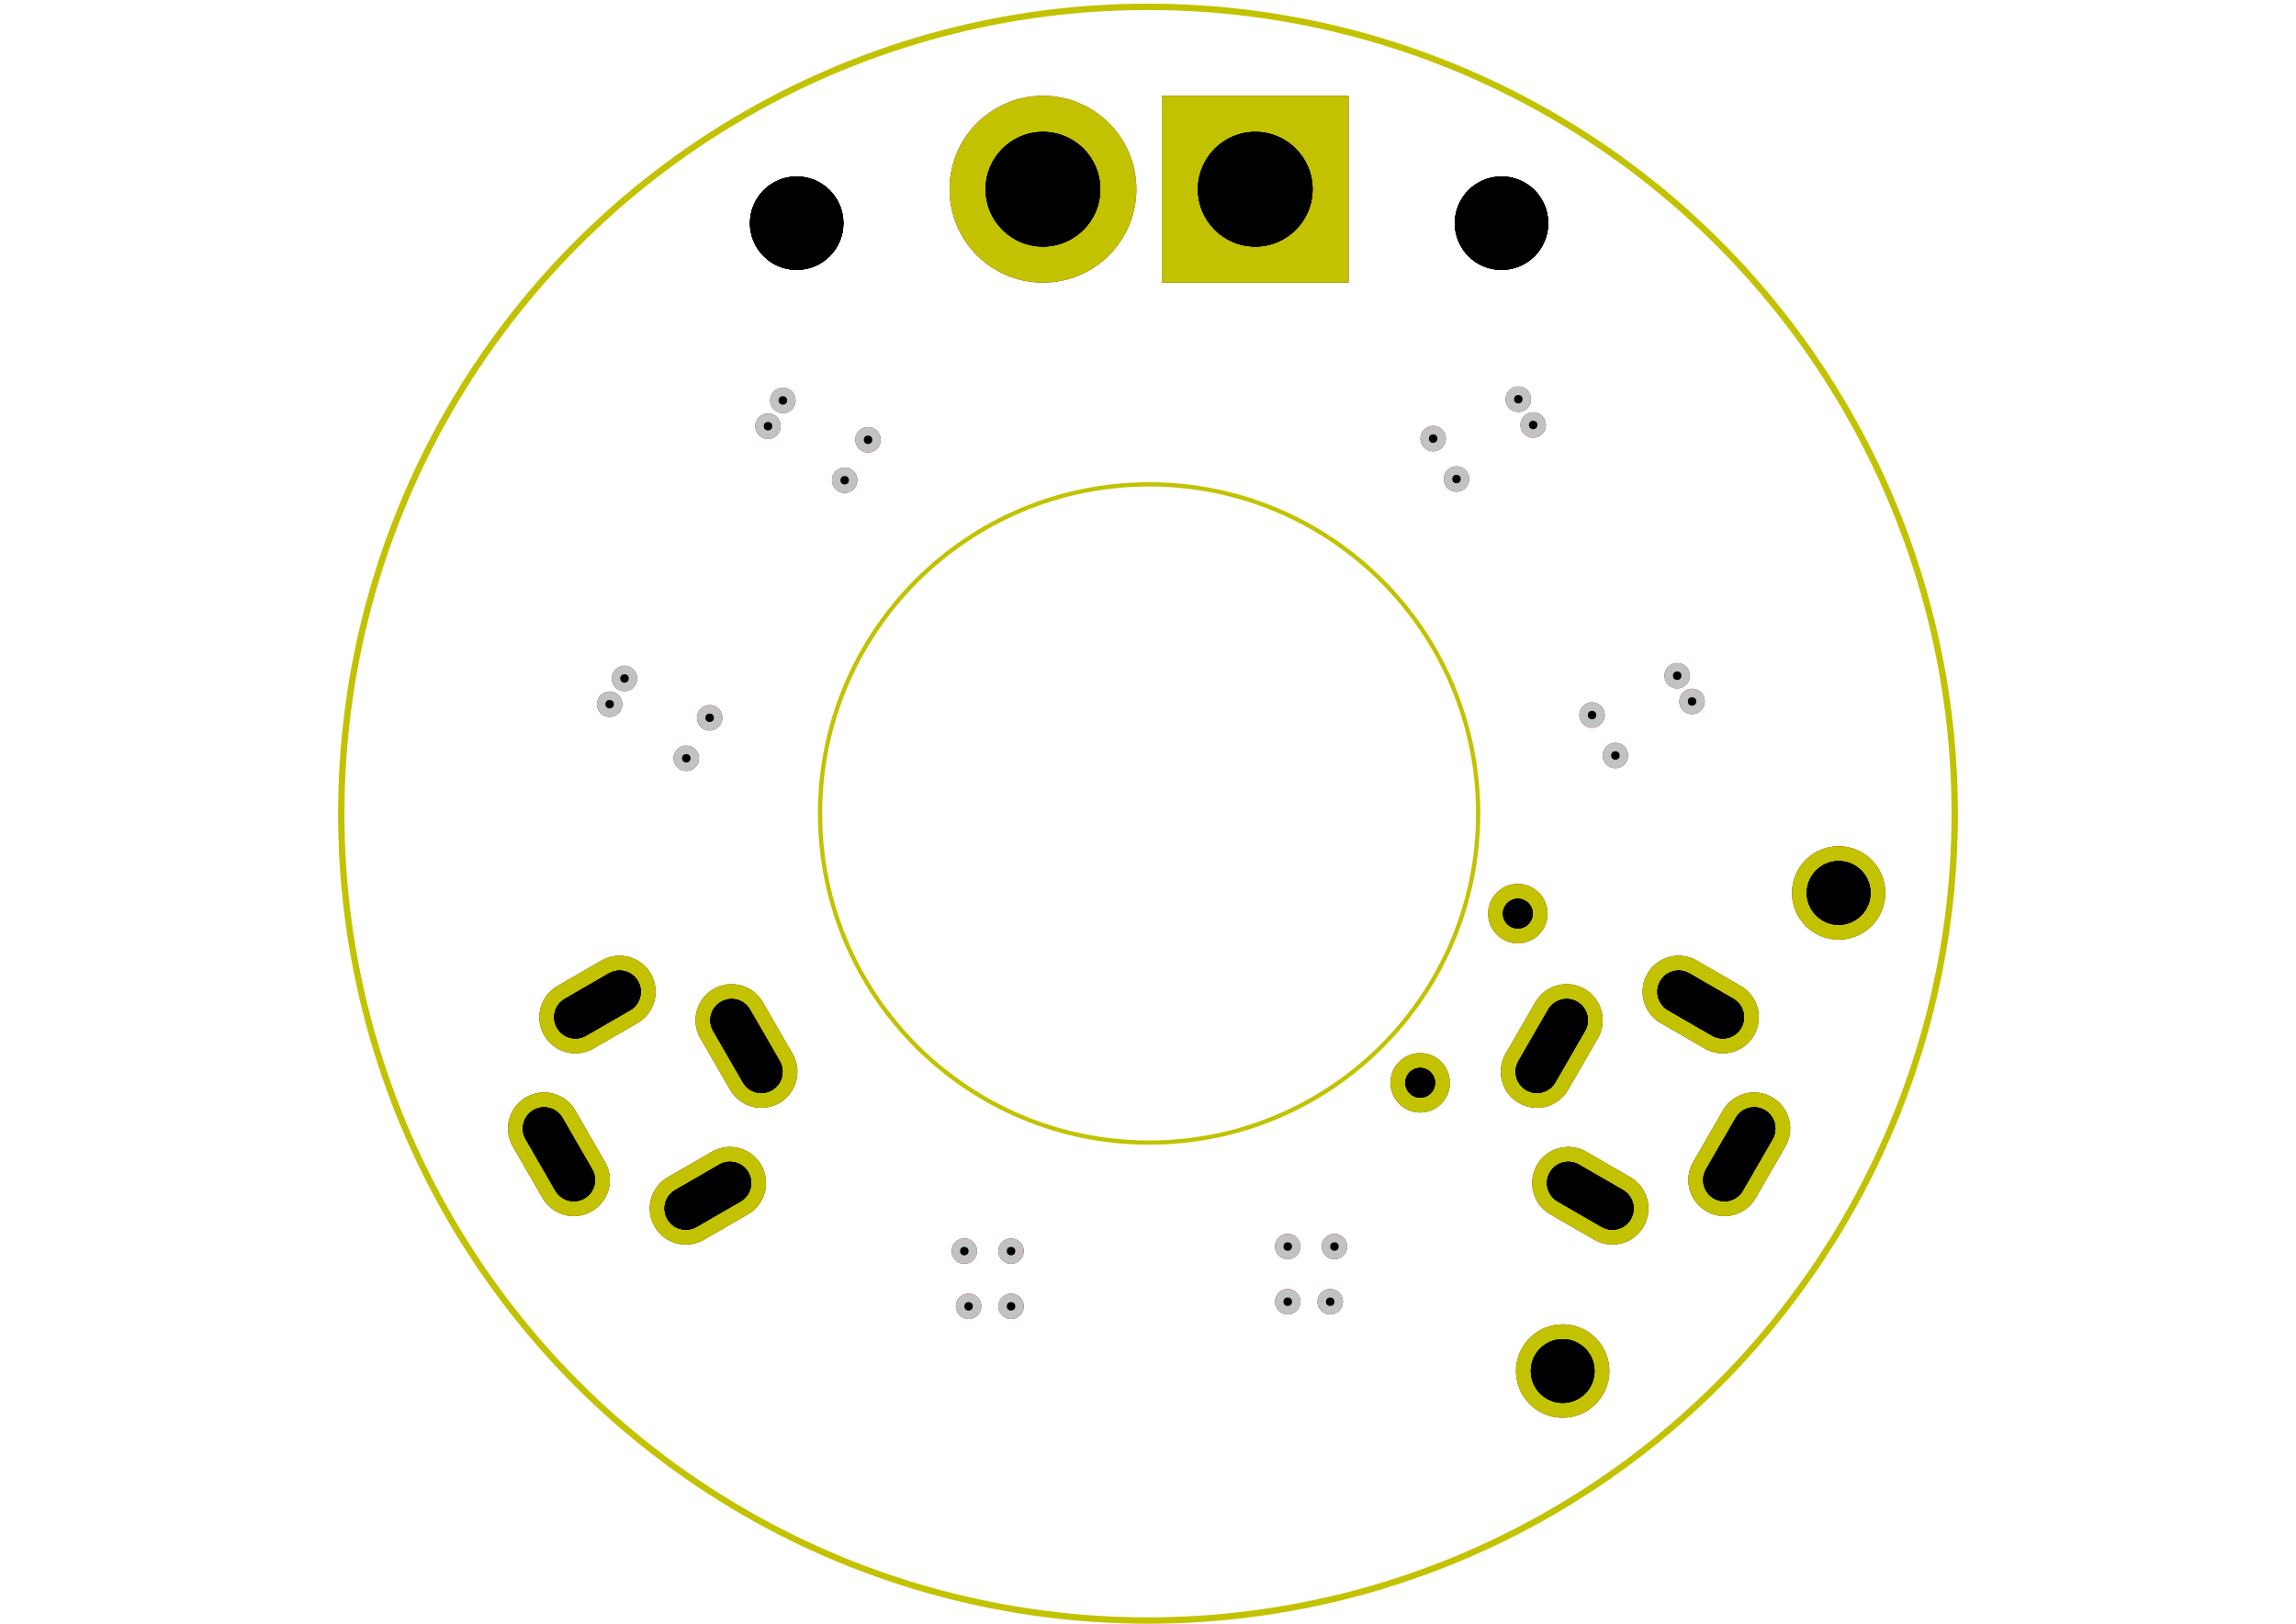 <?xml version='1.0' encoding='ASCII' standalone='yes'?>
<svg xmlns:svg="http://www.w3.org/2000/svg" xmlns="http://www.w3.org/2000/svg" xmlns:xlink="http://www.w3.org/1999/xlink" version="1.1" width="297.002mm" height="210.007mm" viewBox="0 0 297.002 210.007">
<title>SVG Image created as LightPipe_PCB-F_Cu.svg date 2023/10/26 21:40:47 </title>
  <desc>Image generated by PCBNEW </desc>
<g style="fill:#840000; fill-opacity:1;stroke:#840000; stroke-opacity:1; stroke-linecap:round; stroke-linejoin:round;" transform="translate(0 0) scale(1 1)">
</g>
<g style="fill:#840000; fill-opacity:0.0;  stroke:#840000; stroke-width:0; stroke-opacity:1;  stroke-linecap:round; stroke-linejoin:round;">
<g>
</g>
<g style="fill:#840000; fill-opacity:0.0;  stroke:#840000; stroke-width:9.337; stroke-opacity:1;  stroke-linecap:round; stroke-linejoin:round;">
<path d="M208.57 156.3 L202.863 153.004 "/>
<path d="M202.65 131.953 L198.805 138.612 "/>
<path d="M226.908 145.958 L223.064 152.617 "/>
<path d="M222.851 131.566 L217.143 128.27 "/>
</g>
<g>
</g>
<g style="fill:#840000; fill-opacity:0.0;  stroke:#840000; stroke-width:9.337; stroke-opacity:1;  stroke-linecap:round; stroke-linejoin:round;">
<path d="M74.436 131.566 L80.144 128.27 "/>
<path d="M98.482 138.612 L94.637 131.953 "/>
<path d="M74.223 152.617 L70.379 145.958 "/>
<path d="M88.716 156.3 L94.424 153.004 "/>
</g>
<g>
</g>
<g style="fill:#840000; fill-opacity:0.0;  stroke:#840000; stroke-width:9.337; stroke-opacity:1;  stroke-linecap:round; stroke-linejoin:round;">
</g>
<g style="fill:#840000; fill-opacity:0.0;  stroke:#840000; stroke-width:0; stroke-opacity:1;  stroke-linecap:round; stroke-linejoin:round;">
</g>
<g style="fill:#840000; fill-opacity:1;  stroke:#840000; stroke-width:0; stroke-opacity:1;  stroke-linecap:round; stroke-linejoin:round;">
<path style="fill:#840000; fill-opacity:1;  stroke:#840000; stroke-width:0; stroke-opacity:1;  stroke-linecap:round; stroke-linejoin:round;fill-rule:evenodd;" d="M 174.458,12.39 174.458,36.557 150.291,36.557 150.291,12.39 Z"/> 
<circle cx="134.912" cy="24.474" r="12.083"/> 
</g>
<g style="fill:#840000; fill-opacity:1;  stroke:#840000; stroke-width:0.116; stroke-opacity:1;  stroke-linecap:round; stroke-linejoin:round;">
</g>
<g>
</g>
<g>
</g>
<g>
</g>
<g>
</g>
<g>
</g>
<g>
</g>
<g style="fill:#840000; fill-opacity:1;  stroke:#840000; stroke-width:0.116; stroke-opacity:1;  stroke-linecap:round; stroke-linejoin:round;">
</g>
<g style="fill:#840000; fill-opacity:1;  stroke:#840000; stroke-width:0; stroke-opacity:1;  stroke-linecap:round; stroke-linejoin:round;">
<circle cx="237.842" cy="115.487" r="6.042"/> 
</g>
<g style="fill:#840000; fill-opacity:1;  stroke:#840000; stroke-width:0.116; stroke-opacity:1;  stroke-linecap:round; stroke-linejoin:round;">
</g>
<g>
</g>
<g>
</g>
<g style="fill:#840000; fill-opacity:1;  stroke:#840000; stroke-width:0.116; stroke-opacity:1;  stroke-linecap:round; stroke-linejoin:round;">
</g>
<g style="fill:#840000; fill-opacity:1;  stroke:#840000; stroke-width:0; stroke-opacity:1;  stroke-linecap:round; stroke-linejoin:round;">
<circle cx="183.709" cy="140.043" r="3.845"/> 
</g>
<g style="fill:#840000; fill-opacity:1;  stroke:#840000; stroke-width:0.116; stroke-opacity:1;  stroke-linecap:round; stroke-linejoin:round;">
</g>
<g>
</g>
<g style="fill:#840000; fill-opacity:1;  stroke:#840000; stroke-width:0.116; stroke-opacity:1;  stroke-linecap:round; stroke-linejoin:round;">
</g>
<g style="fill:#840000; fill-opacity:1;  stroke:#840000; stroke-width:0; stroke-opacity:1;  stroke-linecap:round; stroke-linejoin:round;">
<circle cx="202.141" cy="177.322" r="6.042"/> 
</g>
<g style="fill:#840000; fill-opacity:1;  stroke:#840000; stroke-width:0.116; stroke-opacity:1;  stroke-linecap:round; stroke-linejoin:round;">
</g>
<g>
</g>
<g style="fill:#840000; fill-opacity:1;  stroke:#840000; stroke-width:0.116; stroke-opacity:1;  stroke-linecap:round; stroke-linejoin:round;">
</g>
<g style="fill:#840000; fill-opacity:1;  stroke:#840000; stroke-width:0; stroke-opacity:1;  stroke-linecap:round; stroke-linejoin:round;">
<circle cx="196.341" cy="118.163" r="3.845"/> 
</g>
<g style="fill:#840000; fill-opacity:1;  stroke:#840000; stroke-width:0.116; stroke-opacity:1;  stroke-linecap:round; stroke-linejoin:round;">
</g>
<g>
</g>
<g>
</g>
<g style="fill:#840000; fill-opacity:1;  stroke:#840000; stroke-width:0.116; stroke-opacity:1;  stroke-linecap:round; stroke-linejoin:round;">
</g>
<g style="fill:#840000; fill-opacity:1;  stroke:#840000; stroke-width:0; stroke-opacity:1;  stroke-linecap:round; stroke-linejoin:round;">
<circle cx="101.27" cy="51.788" r="1.648"/> 
</g>
<g style="fill:#840000; fill-opacity:1;  stroke:#840000; stroke-width:0.116; stroke-opacity:1;  stroke-linecap:round; stroke-linejoin:round;">
</g>
<g style="fill:#840000; fill-opacity:1;  stroke:#840000; stroke-width:0; stroke-opacity:1;  stroke-linecap:round; stroke-linejoin:round;">
<circle cx="172.619" cy="161.218" r="1.648"/> 
</g>
<g style="fill:#840000; fill-opacity:1;  stroke:#840000; stroke-width:0.116; stroke-opacity:1;  stroke-linecap:round; stroke-linejoin:round;">
</g>
<g style="fill:#840000; fill-opacity:1;  stroke:#840000; stroke-width:0; stroke-opacity:1;  stroke-linecap:round; stroke-linejoin:round;">
<circle cx="109.263" cy="62.111" r="1.648"/> 
</g>
<g style="fill:#840000; fill-opacity:1;  stroke:#840000; stroke-width:0.116; stroke-opacity:1;  stroke-linecap:round; stroke-linejoin:round;">
</g>
<g style="fill:#840000; fill-opacity:1;  stroke:#840000; stroke-width:0; stroke-opacity:1;  stroke-linecap:round; stroke-linejoin:round;">
<circle cx="166.577" cy="168.358" r="1.648"/> 
</g>
<g style="fill:#840000; fill-opacity:1;  stroke:#840000; stroke-width:0.116; stroke-opacity:1;  stroke-linecap:round; stroke-linejoin:round;">
</g>
<g style="fill:#840000; fill-opacity:1;  stroke:#840000; stroke-width:0; stroke-opacity:1;  stroke-linecap:round; stroke-linejoin:round;">
<circle cx="185.387" cy="56.725" r="1.648"/> 
</g>
<g style="fill:#840000; fill-opacity:1;  stroke:#840000; stroke-width:0.116; stroke-opacity:1;  stroke-linecap:round; stroke-linejoin:round;">
</g>
<g style="fill:#840000; fill-opacity:1;  stroke:#840000; stroke-width:0; stroke-opacity:1;  stroke-linecap:round; stroke-linejoin:round;">
<circle cx="99.347" cy="55.118" r="1.648"/> 
</g>
<g style="fill:#840000; fill-opacity:1;  stroke:#840000; stroke-width:0.116; stroke-opacity:1;  stroke-linecap:round; stroke-linejoin:round;">
</g>
<g style="fill:#840000; fill-opacity:1;  stroke:#840000; stroke-width:0; stroke-opacity:1;  stroke-linecap:round; stroke-linejoin:round;">
<circle cx="112.284" cy="56.879" r="1.648"/> 
</g>
<g style="fill:#840000; fill-opacity:1;  stroke:#840000; stroke-width:0.116; stroke-opacity:1;  stroke-linecap:round; stroke-linejoin:round;">
</g>
<g style="fill:#840000; fill-opacity:1;  stroke:#840000; stroke-width:0; stroke-opacity:1;  stroke-linecap:round; stroke-linejoin:round;">
<circle cx="198.323" cy="54.964" r="1.648"/> 
</g>
<g style="fill:#840000; fill-opacity:1;  stroke:#840000; stroke-width:0.116; stroke-opacity:1;  stroke-linecap:round; stroke-linejoin:round;">
</g>
<g style="fill:#840000; fill-opacity:1;  stroke:#840000; stroke-width:0; stroke-opacity:1;  stroke-linecap:round; stroke-linejoin:round;">
<circle cx="172.07" cy="168.358" r="1.648"/> 
</g>
<g style="fill:#840000; fill-opacity:1;  stroke:#840000; stroke-width:0.116; stroke-opacity:1;  stroke-linecap:round; stroke-linejoin:round;">
</g>
<g style="fill:#840000; fill-opacity:1;  stroke:#840000; stroke-width:0; stroke-opacity:1;  stroke-linecap:round; stroke-linejoin:round;">
<circle cx="188.407" cy="61.957" r="1.648"/> 
</g>
<g style="fill:#840000; fill-opacity:1;  stroke:#840000; stroke-width:0.116; stroke-opacity:1;  stroke-linecap:round; stroke-linejoin:round;">
</g>
<g style="fill:#840000; fill-opacity:1;  stroke:#840000; stroke-width:0; stroke-opacity:1;  stroke-linecap:round; stroke-linejoin:round;">
<circle cx="196.4" cy="51.634" r="1.648"/> 
</g>
<g style="fill:#840000; fill-opacity:1;  stroke:#840000; stroke-width:0.116; stroke-opacity:1;  stroke-linecap:round; stroke-linejoin:round;">
</g>
<g style="fill:#840000; fill-opacity:1;  stroke:#840000; stroke-width:0; stroke-opacity:1;  stroke-linecap:round; stroke-linejoin:round;">
<circle cx="166.577" cy="161.218" r="1.648"/> 
</g>
<g style="fill:#840000; fill-opacity:1;  stroke:#840000; stroke-width:0.116; stroke-opacity:1;  stroke-linecap:round; stroke-linejoin:round;">
</g>
<g style="fill:#840000; fill-opacity:1;  stroke:#840000; stroke-width:0; stroke-opacity:1;  stroke-linecap:round; stroke-linejoin:round;">
<circle cx="125.294" cy="168.953" r="1.648"/> 
</g>
<g style="fill:#840000; fill-opacity:1;  stroke:#840000; stroke-width:0.116; stroke-opacity:1;  stroke-linecap:round; stroke-linejoin:round;">
</g>
<g style="fill:#840000; fill-opacity:1;  stroke:#840000; stroke-width:0; stroke-opacity:1;  stroke-linecap:round; stroke-linejoin:round;">
<circle cx="218.878" cy="90.72" r="1.648"/> 
</g>
<g style="fill:#840000; fill-opacity:1;  stroke:#840000; stroke-width:0.116; stroke-opacity:1;  stroke-linecap:round; stroke-linejoin:round;">
</g>
<g style="fill:#840000; fill-opacity:1;  stroke:#840000; stroke-width:0; stroke-opacity:1;  stroke-linecap:round; stroke-linejoin:round;">
<circle cx="208.963" cy="97.713" r="1.648"/> 
</g>
<g style="fill:#840000; fill-opacity:1;  stroke:#840000; stroke-width:0.116; stroke-opacity:1;  stroke-linecap:round; stroke-linejoin:round;">
</g>
<g style="fill:#840000; fill-opacity:1;  stroke:#840000; stroke-width:0; stroke-opacity:1;  stroke-linecap:round; stroke-linejoin:round;">
<circle cx="78.861" cy="91.078" r="1.648"/> 
</g>
<g style="fill:#840000; fill-opacity:1;  stroke:#840000; stroke-width:0.116; stroke-opacity:1;  stroke-linecap:round; stroke-linejoin:round;">
</g>
<g style="fill:#840000; fill-opacity:1;  stroke:#840000; stroke-width:0; stroke-opacity:1;  stroke-linecap:round; stroke-linejoin:round;">
<circle cx="130.786" cy="168.953" r="1.648"/> 
</g>
<g style="fill:#840000; fill-opacity:1;  stroke:#840000; stroke-width:0.116; stroke-opacity:1;  stroke-linecap:round; stroke-linejoin:round;">
</g>
<g style="fill:#840000; fill-opacity:1;  stroke:#840000; stroke-width:0; stroke-opacity:1;  stroke-linecap:round; stroke-linejoin:round;">
<circle cx="91.797" cy="92.839" r="1.648"/> 
</g>
<g style="fill:#840000; fill-opacity:1;  stroke:#840000; stroke-width:0.116; stroke-opacity:1;  stroke-linecap:round; stroke-linejoin:round;">
</g>
<g style="fill:#840000; fill-opacity:1;  stroke:#840000; stroke-width:0; stroke-opacity:1;  stroke-linecap:round; stroke-linejoin:round;">
<circle cx="88.776" cy="98.071" r="1.648"/> 
</g>
<g style="fill:#840000; fill-opacity:1;  stroke:#840000; stroke-width:0.116; stroke-opacity:1;  stroke-linecap:round; stroke-linejoin:round;">
</g>
<g style="fill:#840000; fill-opacity:1;  stroke:#840000; stroke-width:0; stroke-opacity:1;  stroke-linecap:round; stroke-linejoin:round;">
<circle cx="124.744" cy="161.813" r="1.648"/> 
</g>
<g style="fill:#840000; fill-opacity:1;  stroke:#840000; stroke-width:0.116; stroke-opacity:1;  stroke-linecap:round; stroke-linejoin:round;">
</g>
<g style="fill:#840000; fill-opacity:1;  stroke:#840000; stroke-width:0; stroke-opacity:1;  stroke-linecap:round; stroke-linejoin:round;">
<circle cx="130.786" cy="161.813" r="1.648"/> 
</g>
<g style="fill:#840000; fill-opacity:1;  stroke:#840000; stroke-width:0.116; stroke-opacity:1;  stroke-linecap:round; stroke-linejoin:round;">
</g>
<g style="fill:#840000; fill-opacity:1;  stroke:#840000; stroke-width:0; stroke-opacity:1;  stroke-linecap:round; stroke-linejoin:round;">
<circle cx="80.784" cy="87.749" r="1.648"/> 
</g>
<g style="fill:#840000; fill-opacity:1;  stroke:#840000; stroke-width:0.116; stroke-opacity:1;  stroke-linecap:round; stroke-linejoin:round;">
</g>
<g style="fill:#840000; fill-opacity:1;  stroke:#840000; stroke-width:0; stroke-opacity:1;  stroke-linecap:round; stroke-linejoin:round;">
<circle cx="216.956" cy="87.391" r="1.648"/> 
</g>
<g style="fill:#840000; fill-opacity:1;  stroke:#840000; stroke-width:0.116; stroke-opacity:1;  stroke-linecap:round; stroke-linejoin:round;">
</g>
<g style="fill:#840000; fill-opacity:1;  stroke:#840000; stroke-width:0; stroke-opacity:1;  stroke-linecap:round; stroke-linejoin:round;">
<circle cx="205.942" cy="92.481" r="1.648"/> 
</g>
<g style="fill:#840000; fill-opacity:1;  stroke:#840000; stroke-width:0.116; stroke-opacity:1;  stroke-linecap:round; stroke-linejoin:round;">
</g>
<g>
</g>
<g>
</g>
</g>
<g style="fill:#000000; fill-opacity:1;  stroke:#000000; stroke-width:0.116; stroke-opacity:1;  stroke-linecap:round; stroke-linejoin:round;">
</g>
<g style="fill:#000000; fill-opacity:1;  stroke:#000000; stroke-width:0; stroke-opacity:1;  stroke-linecap:round; stroke-linejoin:round;">
<circle cx="101.27" cy="51.788" r="0.549"/> 
</g>
<g style="fill:#000000; fill-opacity:1;  stroke:#000000; stroke-width:0.116; stroke-opacity:1;  stroke-linecap:round; stroke-linejoin:round;">
</g>
<g style="fill:#000000; fill-opacity:1;  stroke:#000000; stroke-width:0; stroke-opacity:1;  stroke-linecap:round; stroke-linejoin:round;">
<circle cx="172.619" cy="161.218" r="0.549"/> 
</g>
<g style="fill:#000000; fill-opacity:1;  stroke:#000000; stroke-width:0.116; stroke-opacity:1;  stroke-linecap:round; stroke-linejoin:round;">
</g>
<g style="fill:#000000; fill-opacity:1;  stroke:#000000; stroke-width:0; stroke-opacity:1;  stroke-linecap:round; stroke-linejoin:round;">
<circle cx="109.263" cy="62.111" r="0.549"/> 
</g>
<g style="fill:#000000; fill-opacity:1;  stroke:#000000; stroke-width:0.116; stroke-opacity:1;  stroke-linecap:round; stroke-linejoin:round;">
</g>
<g style="fill:#000000; fill-opacity:1;  stroke:#000000; stroke-width:0; stroke-opacity:1;  stroke-linecap:round; stroke-linejoin:round;">
<circle cx="166.577" cy="168.358" r="0.549"/> 
</g>
<g style="fill:#000000; fill-opacity:1;  stroke:#000000; stroke-width:0.116; stroke-opacity:1;  stroke-linecap:round; stroke-linejoin:round;">
</g>
<g style="fill:#000000; fill-opacity:1;  stroke:#000000; stroke-width:0; stroke-opacity:1;  stroke-linecap:round; stroke-linejoin:round;">
<circle cx="185.387" cy="56.725" r="0.549"/> 
</g>
<g style="fill:#000000; fill-opacity:1;  stroke:#000000; stroke-width:0.116; stroke-opacity:1;  stroke-linecap:round; stroke-linejoin:round;">
</g>
<g style="fill:#000000; fill-opacity:1;  stroke:#000000; stroke-width:0; stroke-opacity:1;  stroke-linecap:round; stroke-linejoin:round;">
<circle cx="99.347" cy="55.118" r="0.549"/> 
</g>
<g style="fill:#000000; fill-opacity:1;  stroke:#000000; stroke-width:0.116; stroke-opacity:1;  stroke-linecap:round; stroke-linejoin:round;">
</g>
<g style="fill:#000000; fill-opacity:1;  stroke:#000000; stroke-width:0; stroke-opacity:1;  stroke-linecap:round; stroke-linejoin:round;">
<circle cx="112.284" cy="56.879" r="0.549"/> 
</g>
<g style="fill:#000000; fill-opacity:1;  stroke:#000000; stroke-width:0.116; stroke-opacity:1;  stroke-linecap:round; stroke-linejoin:round;">
</g>
<g style="fill:#000000; fill-opacity:1;  stroke:#000000; stroke-width:0; stroke-opacity:1;  stroke-linecap:round; stroke-linejoin:round;">
<circle cx="198.323" cy="54.964" r="0.549"/> 
</g>
<g style="fill:#000000; fill-opacity:1;  stroke:#000000; stroke-width:0.116; stroke-opacity:1;  stroke-linecap:round; stroke-linejoin:round;">
</g>
<g style="fill:#000000; fill-opacity:1;  stroke:#000000; stroke-width:0; stroke-opacity:1;  stroke-linecap:round; stroke-linejoin:round;">
<circle cx="172.07" cy="168.358" r="0.549"/> 
</g>
<g style="fill:#000000; fill-opacity:1;  stroke:#000000; stroke-width:0.116; stroke-opacity:1;  stroke-linecap:round; stroke-linejoin:round;">
</g>
<g style="fill:#000000; fill-opacity:1;  stroke:#000000; stroke-width:0; stroke-opacity:1;  stroke-linecap:round; stroke-linejoin:round;">
<circle cx="188.407" cy="61.957" r="0.549"/> 
</g>
<g style="fill:#000000; fill-opacity:1;  stroke:#000000; stroke-width:0.116; stroke-opacity:1;  stroke-linecap:round; stroke-linejoin:round;">
</g>
<g style="fill:#000000; fill-opacity:1;  stroke:#000000; stroke-width:0; stroke-opacity:1;  stroke-linecap:round; stroke-linejoin:round;">
<circle cx="196.4" cy="51.634" r="0.549"/> 
</g>
<g style="fill:#000000; fill-opacity:1;  stroke:#000000; stroke-width:0.116; stroke-opacity:1;  stroke-linecap:round; stroke-linejoin:round;">
</g>
<g style="fill:#000000; fill-opacity:1;  stroke:#000000; stroke-width:0; stroke-opacity:1;  stroke-linecap:round; stroke-linejoin:round;">
<circle cx="166.577" cy="161.218" r="0.549"/> 
</g>
<g style="fill:#000000; fill-opacity:1;  stroke:#000000; stroke-width:0.116; stroke-opacity:1;  stroke-linecap:round; stroke-linejoin:round;">
</g>
<g style="fill:#000000; fill-opacity:1;  stroke:#000000; stroke-width:0; stroke-opacity:1;  stroke-linecap:round; stroke-linejoin:round;">
<circle cx="125.294" cy="168.953" r="0.549"/> 
</g>
<g style="fill:#000000; fill-opacity:1;  stroke:#000000; stroke-width:0.116; stroke-opacity:1;  stroke-linecap:round; stroke-linejoin:round;">
</g>
<g style="fill:#000000; fill-opacity:1;  stroke:#000000; stroke-width:0; stroke-opacity:1;  stroke-linecap:round; stroke-linejoin:round;">
<circle cx="218.878" cy="90.72" r="0.549"/> 
</g>
<g style="fill:#000000; fill-opacity:1;  stroke:#000000; stroke-width:0.116; stroke-opacity:1;  stroke-linecap:round; stroke-linejoin:round;">
</g>
<g style="fill:#000000; fill-opacity:1;  stroke:#000000; stroke-width:0; stroke-opacity:1;  stroke-linecap:round; stroke-linejoin:round;">
<circle cx="208.963" cy="97.713" r="0.549"/> 
</g>
<g style="fill:#000000; fill-opacity:1;  stroke:#000000; stroke-width:0.116; stroke-opacity:1;  stroke-linecap:round; stroke-linejoin:round;">
</g>
<g style="fill:#000000; fill-opacity:1;  stroke:#000000; stroke-width:0; stroke-opacity:1;  stroke-linecap:round; stroke-linejoin:round;">
<circle cx="78.861" cy="91.078" r="0.549"/> 
</g>
<g style="fill:#000000; fill-opacity:1;  stroke:#000000; stroke-width:0.116; stroke-opacity:1;  stroke-linecap:round; stroke-linejoin:round;">
</g>
<g style="fill:#000000; fill-opacity:1;  stroke:#000000; stroke-width:0; stroke-opacity:1;  stroke-linecap:round; stroke-linejoin:round;">
<circle cx="130.786" cy="168.953" r="0.549"/> 
</g>
<g style="fill:#000000; fill-opacity:1;  stroke:#000000; stroke-width:0.116; stroke-opacity:1;  stroke-linecap:round; stroke-linejoin:round;">
</g>
<g style="fill:#000000; fill-opacity:1;  stroke:#000000; stroke-width:0; stroke-opacity:1;  stroke-linecap:round; stroke-linejoin:round;">
<circle cx="91.797" cy="92.839" r="0.549"/> 
</g>
<g style="fill:#000000; fill-opacity:1;  stroke:#000000; stroke-width:0.116; stroke-opacity:1;  stroke-linecap:round; stroke-linejoin:round;">
</g>
<g style="fill:#000000; fill-opacity:1;  stroke:#000000; stroke-width:0; stroke-opacity:1;  stroke-linecap:round; stroke-linejoin:round;">
<circle cx="88.776" cy="98.071" r="0.549"/> 
</g>
<g style="fill:#000000; fill-opacity:1;  stroke:#000000; stroke-width:0.116; stroke-opacity:1;  stroke-linecap:round; stroke-linejoin:round;">
</g>
<g style="fill:#000000; fill-opacity:1;  stroke:#000000; stroke-width:0; stroke-opacity:1;  stroke-linecap:round; stroke-linejoin:round;">
<circle cx="124.744" cy="161.813" r="0.549"/> 
</g>
<g style="fill:#000000; fill-opacity:1;  stroke:#000000; stroke-width:0.116; stroke-opacity:1;  stroke-linecap:round; stroke-linejoin:round;">
</g>
<g style="fill:#000000; fill-opacity:1;  stroke:#000000; stroke-width:0; stroke-opacity:1;  stroke-linecap:round; stroke-linejoin:round;">
<circle cx="130.786" cy="161.813" r="0.549"/> 
</g>
<g style="fill:#000000; fill-opacity:1;  stroke:#000000; stroke-width:0.116; stroke-opacity:1;  stroke-linecap:round; stroke-linejoin:round;">
</g>
<g style="fill:#000000; fill-opacity:1;  stroke:#000000; stroke-width:0; stroke-opacity:1;  stroke-linecap:round; stroke-linejoin:round;">
<circle cx="80.784" cy="87.749" r="0.549"/> 
</g>
<g style="fill:#000000; fill-opacity:1;  stroke:#000000; stroke-width:0.116; stroke-opacity:1;  stroke-linecap:round; stroke-linejoin:round;">
</g>
<g style="fill:#000000; fill-opacity:1;  stroke:#000000; stroke-width:0; stroke-opacity:1;  stroke-linecap:round; stroke-linejoin:round;">
<circle cx="216.956" cy="87.391" r="0.549"/> 
</g>
<g style="fill:#000000; fill-opacity:1;  stroke:#000000; stroke-width:0.116; stroke-opacity:1;  stroke-linecap:round; stroke-linejoin:round;">
</g>
<g style="fill:#000000; fill-opacity:1;  stroke:#000000; stroke-width:0; stroke-opacity:1;  stroke-linecap:round; stroke-linejoin:round;">
<circle cx="205.942" cy="92.481" r="0.549"/> 
</g>
<g style="fill:#000000; fill-opacity:1;  stroke:#000000; stroke-width:0.116; stroke-opacity:1;  stroke-linecap:round; stroke-linejoin:round;">
</g>
<g style="fill:#000000; fill-opacity:1;  stroke:#000000; stroke-width:5.492; stroke-opacity:1;  stroke-linecap:round; stroke-linejoin:round;">
</g>
<g style="fill:#000000; fill-opacity:0.0;  stroke:#000000; stroke-width:5.492; stroke-opacity:1;  stroke-linecap:round; stroke-linejoin:round;">
<path d="M208.57 156.3 L202.863 153.004 "/>
<path d="M202.65 131.953 L198.805 138.612 "/>
<path d="M226.908 145.958 L223.064 152.617 "/>
<path d="M222.851 131.566 L217.143 128.27 "/>
<path d="M74.436 131.566 L80.144 128.27 "/>
<path d="M98.482 138.612 L94.637 131.953 "/>
<path d="M74.223 152.617 L70.379 145.958 "/>
<path d="M88.716 156.3 L94.424 153.004 "/>
</g>
<g style="fill:#000000; fill-opacity:1;  stroke:#000000; stroke-width:0; stroke-opacity:1;  stroke-linecap:round; stroke-linejoin:round;">
<circle cx="162.374" cy="24.474" r="7.415"/> 
</g>
<g style="fill:#000000; fill-opacity:1;  stroke:#000000; stroke-width:0.116; stroke-opacity:1;  stroke-linecap:round; stroke-linejoin:round;">
</g>
<g style="fill:#000000; fill-opacity:1;  stroke:#000000; stroke-width:0; stroke-opacity:1;  stroke-linecap:round; stroke-linejoin:round;">
<circle cx="134.912" cy="24.474" r="7.415"/> 
</g>
<g style="fill:#000000; fill-opacity:1;  stroke:#000000; stroke-width:0.116; stroke-opacity:1;  stroke-linecap:round; stroke-linejoin:round;">
</g>
<g style="fill:#000000; fill-opacity:1;  stroke:#000000; stroke-width:0; stroke-opacity:1;  stroke-linecap:round; stroke-linejoin:round;">
<circle cx="103.057" cy="28.867" r="6.042"/> 
</g>
<g style="fill:#000000; fill-opacity:1;  stroke:#000000; stroke-width:0.116; stroke-opacity:1;  stroke-linecap:round; stroke-linejoin:round;">
</g>
<g style="fill:#000000; fill-opacity:1;  stroke:#000000; stroke-width:0; stroke-opacity:1;  stroke-linecap:round; stroke-linejoin:round;">
<circle cx="194.23" cy="28.867" r="6.042"/> 
</g>
<g style="fill:#000000; fill-opacity:1;  stroke:#000000; stroke-width:0.116; stroke-opacity:1;  stroke-linecap:round; stroke-linejoin:round;">
</g>
<g style="fill:#000000; fill-opacity:1;  stroke:#000000; stroke-width:0; stroke-opacity:1;  stroke-linecap:round; stroke-linejoin:round;">
<circle cx="237.842" cy="115.487" r="4.119"/> 
</g>
<g style="fill:#000000; fill-opacity:1;  stroke:#000000; stroke-width:0.116; stroke-opacity:1;  stroke-linecap:round; stroke-linejoin:round;">
</g>
<g style="fill:#000000; fill-opacity:1;  stroke:#000000; stroke-width:0; stroke-opacity:1;  stroke-linecap:round; stroke-linejoin:round;">
<circle cx="183.709" cy="140.043" r="1.922"/> 
</g>
<g style="fill:#000000; fill-opacity:1;  stroke:#000000; stroke-width:0.116; stroke-opacity:1;  stroke-linecap:round; stroke-linejoin:round;">
</g>
<g style="fill:#000000; fill-opacity:1;  stroke:#000000; stroke-width:0; stroke-opacity:1;  stroke-linecap:round; stroke-linejoin:round;">
<circle cx="202.141" cy="177.322" r="4.119"/> 
</g>
<g style="fill:#000000; fill-opacity:1;  stroke:#000000; stroke-width:0.116; stroke-opacity:1;  stroke-linecap:round; stroke-linejoin:round;">
</g>
<g style="fill:#000000; fill-opacity:1;  stroke:#000000; stroke-width:0; stroke-opacity:1;  stroke-linecap:round; stroke-linejoin:round;">
<circle cx="196.341" cy="118.163" r="1.922"/> 
</g>
<g style="fill:#000000; fill-opacity:1;  stroke:#000000; stroke-width:0.116; stroke-opacity:1;  stroke-linecap:round; stroke-linejoin:round;">
</g>
<g style="fill:#840000; fill-opacity:1;  stroke:#840000; stroke-width:0.116; stroke-opacity:1;  stroke-linecap:round; stroke-linejoin:round;">
</g> 
<svg:g><svg:g><svg:title>SVG Image created as LightPipe_PCB-F_Cu_pads.svg date 2023/10/26 21:40:47 </svg:title>
  <svg:desc>Image generated by PCBNEW </svg:desc>
<svg:g style="fill:#C2C200; fill-opacity:1;stroke:#C2C200; stroke-opacity:1; stroke-linecap:round; stroke-linejoin:round;" transform="translate(0 0) scale(1 1)">
</svg:g>
<svg:g style="fill:#C2C200; fill-opacity:0.0;  stroke:#C2C200; stroke-width:0; stroke-opacity:1;  stroke-linecap:round; stroke-linejoin:round;">
<svg:g>
</svg:g>
<svg:g style="fill:#C2C200; fill-opacity:0.0;  stroke:#C2C200; stroke-width:9.337; stroke-opacity:1;  stroke-linecap:round; stroke-linejoin:round;">
<svg:path d="M208.57 156.3 L202.863 153.004 "/>
<svg:path d="M202.65 131.953 L198.805 138.612 "/>
<svg:path d="M226.908 145.958 L223.064 152.617 "/>
<svg:path d="M222.851 131.566 L217.143 128.27 "/>
</svg:g>
<svg:g>
</svg:g>
<svg:g style="fill:#C2C200; fill-opacity:0.0;  stroke:#C2C200; stroke-width:9.337; stroke-opacity:1;  stroke-linecap:round; stroke-linejoin:round;">
<svg:path d="M74.436 131.566 L80.144 128.27 "/>
<svg:path d="M98.482 138.612 L94.637 131.953 "/>
<svg:path d="M74.223 152.617 L70.379 145.958 "/>
<svg:path d="M88.716 156.3 L94.424 153.004 "/>
</svg:g>
<svg:g>
</svg:g>
<svg:g style="fill:#C2C200; fill-opacity:0.0;  stroke:#C2C200; stroke-width:9.337; stroke-opacity:1;  stroke-linecap:round; stroke-linejoin:round;">
</svg:g>
<svg:g style="fill:#C2C200; fill-opacity:0.0;  stroke:#C2C200; stroke-width:0; stroke-opacity:1;  stroke-linecap:round; stroke-linejoin:round;">
</svg:g>
<svg:g style="fill:#C2C200; fill-opacity:1;  stroke:#C2C200; stroke-width:0; stroke-opacity:1;  stroke-linecap:round; stroke-linejoin:round;">
<svg:path style="fill:#C2C200; fill-opacity:1;  stroke:#C2C200; stroke-width:0; stroke-opacity:1;  stroke-linecap:round; stroke-linejoin:round;fill-rule:evenodd;" d="M 174.458,12.39 174.458,36.557 150.291,36.557 150.291,12.39 Z"/> 
<svg:circle cx="134.912" cy="24.474" r="12.083"/> 
</svg:g>
<svg:g style="fill:#C2C200; fill-opacity:1;  stroke:#C2C200; stroke-width:0.116; stroke-opacity:1;  stroke-linecap:round; stroke-linejoin:round;">
</svg:g>
<svg:g>
</svg:g>
<svg:g>
</svg:g>
<svg:g>
</svg:g>
<svg:g>
</svg:g>
<svg:g>
</svg:g>
<svg:g>
</svg:g>
<svg:g style="fill:#C2C200; fill-opacity:1;  stroke:#C2C200; stroke-width:0.116; stroke-opacity:1;  stroke-linecap:round; stroke-linejoin:round;">
</svg:g>
<svg:g style="fill:#C2C200; fill-opacity:1;  stroke:#C2C200; stroke-width:0; stroke-opacity:1;  stroke-linecap:round; stroke-linejoin:round;">
<svg:circle cx="237.842" cy="115.487" r="6.042"/> 
</svg:g>
<svg:g style="fill:#C2C200; fill-opacity:1;  stroke:#C2C200; stroke-width:0.116; stroke-opacity:1;  stroke-linecap:round; stroke-linejoin:round;">
</svg:g>
<svg:g>
</svg:g>
<svg:g>
</svg:g>
<svg:g style="fill:#C2C200; fill-opacity:1;  stroke:#C2C200; stroke-width:0.116; stroke-opacity:1;  stroke-linecap:round; stroke-linejoin:round;">
</svg:g>
<svg:g style="fill:#C2C200; fill-opacity:1;  stroke:#C2C200; stroke-width:0; stroke-opacity:1;  stroke-linecap:round; stroke-linejoin:round;">
<svg:circle cx="183.709" cy="140.043" r="3.845"/> 
</svg:g>
<svg:g style="fill:#C2C200; fill-opacity:1;  stroke:#C2C200; stroke-width:0.116; stroke-opacity:1;  stroke-linecap:round; stroke-linejoin:round;">
</svg:g>
<svg:g>
</svg:g>
<svg:g style="fill:#C2C200; fill-opacity:1;  stroke:#C2C200; stroke-width:0.116; stroke-opacity:1;  stroke-linecap:round; stroke-linejoin:round;">
</svg:g>
<svg:g style="fill:#C2C200; fill-opacity:1;  stroke:#C2C200; stroke-width:0; stroke-opacity:1;  stroke-linecap:round; stroke-linejoin:round;">
<svg:circle cx="202.141" cy="177.322" r="6.042"/> 
</svg:g>
<svg:g style="fill:#C2C200; fill-opacity:1;  stroke:#C2C200; stroke-width:0.116; stroke-opacity:1;  stroke-linecap:round; stroke-linejoin:round;">
</svg:g>
<svg:g>
</svg:g>
<svg:g style="fill:#C2C200; fill-opacity:1;  stroke:#C2C200; stroke-width:0.116; stroke-opacity:1;  stroke-linecap:round; stroke-linejoin:round;">
</svg:g>
<svg:g style="fill:#C2C200; fill-opacity:1;  stroke:#C2C200; stroke-width:0; stroke-opacity:1;  stroke-linecap:round; stroke-linejoin:round;">
<svg:circle cx="196.341" cy="118.163" r="3.845"/> 
</svg:g>
<svg:g style="fill:#C2C200; fill-opacity:1;  stroke:#C2C200; stroke-width:0.116; stroke-opacity:1;  stroke-linecap:round; stroke-linejoin:round;">
</svg:g>
<svg:g>
</svg:g>
<svg:g>
</svg:g>
<svg:g>
</svg:g>
<svg:g style="fill:#C2C200; fill-opacity:1;  stroke:#C2C200; stroke-width:0.116; stroke-opacity:1;  stroke-linecap:round; stroke-linejoin:round;">
</svg:g>
<svg:g style="fill:#C2C200; fill-opacity:1;  stroke:#C2C200; stroke-width:0; stroke-opacity:1;  stroke-linecap:round; stroke-linejoin:round;">
<svg:circle cx="253.268" cy="210.004" r="0"/> 
<svg:circle cx="43.734" cy="0.004" r="0"/> 
</svg:g>
<svg:g>
</svg:g>
</svg:g>
<svg:g style="fill:#000000; fill-opacity:1;  stroke:#000000; stroke-width:0; stroke-opacity:1;  stroke-linecap:round; stroke-linejoin:round;">
<svg:circle cx="101.27" cy="51.788" r="-0"/> 
</svg:g>
<svg:g style="fill:#000000; fill-opacity:1;  stroke:#000000; stroke-width:0.116; stroke-opacity:1;  stroke-linecap:round; stroke-linejoin:round;">
</svg:g>
<svg:g style="fill:#000000; fill-opacity:1;  stroke:#000000; stroke-width:0; stroke-opacity:1;  stroke-linecap:round; stroke-linejoin:round;">
<svg:circle cx="172.619" cy="161.218" r="-0"/> 
</svg:g>
<svg:g style="fill:#000000; fill-opacity:1;  stroke:#000000; stroke-width:0.116; stroke-opacity:1;  stroke-linecap:round; stroke-linejoin:round;">
</svg:g>
<svg:g style="fill:#000000; fill-opacity:1;  stroke:#000000; stroke-width:0; stroke-opacity:1;  stroke-linecap:round; stroke-linejoin:round;">
<svg:circle cx="109.263" cy="62.111" r="-0"/> 
</svg:g>
<svg:g style="fill:#000000; fill-opacity:1;  stroke:#000000; stroke-width:0.116; stroke-opacity:1;  stroke-linecap:round; stroke-linejoin:round;">
</svg:g>
<svg:g style="fill:#000000; fill-opacity:1;  stroke:#000000; stroke-width:0; stroke-opacity:1;  stroke-linecap:round; stroke-linejoin:round;">
<svg:circle cx="166.577" cy="168.358" r="-0"/> 
</svg:g>
<svg:g style="fill:#000000; fill-opacity:1;  stroke:#000000; stroke-width:0.116; stroke-opacity:1;  stroke-linecap:round; stroke-linejoin:round;">
</svg:g>
<svg:g style="fill:#000000; fill-opacity:1;  stroke:#000000; stroke-width:0; stroke-opacity:1;  stroke-linecap:round; stroke-linejoin:round;">
<svg:circle cx="185.387" cy="56.725" r="-0"/> 
</svg:g>
<svg:g style="fill:#000000; fill-opacity:1;  stroke:#000000; stroke-width:0.116; stroke-opacity:1;  stroke-linecap:round; stroke-linejoin:round;">
</svg:g>
<svg:g style="fill:#000000; fill-opacity:1;  stroke:#000000; stroke-width:0; stroke-opacity:1;  stroke-linecap:round; stroke-linejoin:round;">
<svg:circle cx="99.347" cy="55.118" r="-0"/> 
</svg:g>
<svg:g style="fill:#000000; fill-opacity:1;  stroke:#000000; stroke-width:0.116; stroke-opacity:1;  stroke-linecap:round; stroke-linejoin:round;">
</svg:g>
<svg:g style="fill:#000000; fill-opacity:1;  stroke:#000000; stroke-width:0; stroke-opacity:1;  stroke-linecap:round; stroke-linejoin:round;">
<svg:circle cx="112.284" cy="56.879" r="-0"/> 
</svg:g>
<svg:g style="fill:#000000; fill-opacity:1;  stroke:#000000; stroke-width:0.116; stroke-opacity:1;  stroke-linecap:round; stroke-linejoin:round;">
</svg:g>
<svg:g style="fill:#000000; fill-opacity:1;  stroke:#000000; stroke-width:0; stroke-opacity:1;  stroke-linecap:round; stroke-linejoin:round;">
<svg:circle cx="198.323" cy="54.964" r="-0"/> 
</svg:g>
<svg:g style="fill:#000000; fill-opacity:1;  stroke:#000000; stroke-width:0.116; stroke-opacity:1;  stroke-linecap:round; stroke-linejoin:round;">
</svg:g>
<svg:g style="fill:#000000; fill-opacity:1;  stroke:#000000; stroke-width:0; stroke-opacity:1;  stroke-linecap:round; stroke-linejoin:round;">
<svg:circle cx="172.07" cy="168.358" r="-0"/> 
</svg:g>
<svg:g style="fill:#000000; fill-opacity:1;  stroke:#000000; stroke-width:0.116; stroke-opacity:1;  stroke-linecap:round; stroke-linejoin:round;">
</svg:g>
<svg:g style="fill:#000000; fill-opacity:1;  stroke:#000000; stroke-width:0; stroke-opacity:1;  stroke-linecap:round; stroke-linejoin:round;">
<svg:circle cx="188.407" cy="61.957" r="-0"/> 
</svg:g>
<svg:g style="fill:#000000; fill-opacity:1;  stroke:#000000; stroke-width:0.116; stroke-opacity:1;  stroke-linecap:round; stroke-linejoin:round;">
</svg:g>
<svg:g style="fill:#000000; fill-opacity:1;  stroke:#000000; stroke-width:0; stroke-opacity:1;  stroke-linecap:round; stroke-linejoin:round;">
<svg:circle cx="196.4" cy="51.634" r="-0"/> 
</svg:g>
<svg:g style="fill:#000000; fill-opacity:1;  stroke:#000000; stroke-width:0.116; stroke-opacity:1;  stroke-linecap:round; stroke-linejoin:round;">
</svg:g>
<svg:g style="fill:#000000; fill-opacity:1;  stroke:#000000; stroke-width:0; stroke-opacity:1;  stroke-linecap:round; stroke-linejoin:round;">
<svg:circle cx="166.577" cy="161.218" r="-0"/> 
</svg:g>
<svg:g style="fill:#000000; fill-opacity:1;  stroke:#000000; stroke-width:0.116; stroke-opacity:1;  stroke-linecap:round; stroke-linejoin:round;">
</svg:g>
<svg:g style="fill:#000000; fill-opacity:1;  stroke:#000000; stroke-width:0; stroke-opacity:1;  stroke-linecap:round; stroke-linejoin:round;">
<svg:circle cx="125.294" cy="168.953" r="-0"/> 
</svg:g>
<svg:g style="fill:#000000; fill-opacity:1;  stroke:#000000; stroke-width:0.116; stroke-opacity:1;  stroke-linecap:round; stroke-linejoin:round;">
</svg:g>
<svg:g style="fill:#000000; fill-opacity:1;  stroke:#000000; stroke-width:0; stroke-opacity:1;  stroke-linecap:round; stroke-linejoin:round;">
<svg:circle cx="218.878" cy="90.72" r="-0"/> 
</svg:g>
<svg:g style="fill:#000000; fill-opacity:1;  stroke:#000000; stroke-width:0.116; stroke-opacity:1;  stroke-linecap:round; stroke-linejoin:round;">
</svg:g>
<svg:g style="fill:#000000; fill-opacity:1;  stroke:#000000; stroke-width:0; stroke-opacity:1;  stroke-linecap:round; stroke-linejoin:round;">
<svg:circle cx="208.963" cy="97.713" r="-0"/> 
</svg:g>
<svg:g style="fill:#000000; fill-opacity:1;  stroke:#000000; stroke-width:0.116; stroke-opacity:1;  stroke-linecap:round; stroke-linejoin:round;">
</svg:g>
<svg:g style="fill:#000000; fill-opacity:1;  stroke:#000000; stroke-width:0; stroke-opacity:1;  stroke-linecap:round; stroke-linejoin:round;">
<svg:circle cx="78.861" cy="91.078" r="-0"/> 
</svg:g>
<svg:g style="fill:#000000; fill-opacity:1;  stroke:#000000; stroke-width:0.116; stroke-opacity:1;  stroke-linecap:round; stroke-linejoin:round;">
</svg:g>
<svg:g style="fill:#000000; fill-opacity:1;  stroke:#000000; stroke-width:0; stroke-opacity:1;  stroke-linecap:round; stroke-linejoin:round;">
<svg:circle cx="130.786" cy="168.953" r="-0"/> 
</svg:g>
<svg:g style="fill:#000000; fill-opacity:1;  stroke:#000000; stroke-width:0.116; stroke-opacity:1;  stroke-linecap:round; stroke-linejoin:round;">
</svg:g>
<svg:g style="fill:#000000; fill-opacity:1;  stroke:#000000; stroke-width:0; stroke-opacity:1;  stroke-linecap:round; stroke-linejoin:round;">
<svg:circle cx="91.797" cy="92.839" r="-0"/> 
</svg:g>
<svg:g style="fill:#000000; fill-opacity:1;  stroke:#000000; stroke-width:0.116; stroke-opacity:1;  stroke-linecap:round; stroke-linejoin:round;">
</svg:g>
<svg:g style="fill:#000000; fill-opacity:1;  stroke:#000000; stroke-width:0; stroke-opacity:1;  stroke-linecap:round; stroke-linejoin:round;">
<svg:circle cx="88.776" cy="98.071" r="-0"/> 
</svg:g>
<svg:g style="fill:#000000; fill-opacity:1;  stroke:#000000; stroke-width:0.116; stroke-opacity:1;  stroke-linecap:round; stroke-linejoin:round;">
</svg:g>
<svg:g style="fill:#000000; fill-opacity:1;  stroke:#000000; stroke-width:0; stroke-opacity:1;  stroke-linecap:round; stroke-linejoin:round;">
<svg:circle cx="124.744" cy="161.813" r="-0"/> 
</svg:g>
<svg:g style="fill:#000000; fill-opacity:1;  stroke:#000000; stroke-width:0.116; stroke-opacity:1;  stroke-linecap:round; stroke-linejoin:round;">
</svg:g>
<svg:g style="fill:#000000; fill-opacity:1;  stroke:#000000; stroke-width:0; stroke-opacity:1;  stroke-linecap:round; stroke-linejoin:round;">
<svg:circle cx="130.786" cy="161.813" r="-0"/> 
</svg:g>
<svg:g style="fill:#000000; fill-opacity:1;  stroke:#000000; stroke-width:0.116; stroke-opacity:1;  stroke-linecap:round; stroke-linejoin:round;">
</svg:g>
<svg:g style="fill:#000000; fill-opacity:1;  stroke:#000000; stroke-width:0; stroke-opacity:1;  stroke-linecap:round; stroke-linejoin:round;">
<svg:circle cx="80.784" cy="87.749" r="-0"/> 
</svg:g>
<svg:g style="fill:#000000; fill-opacity:1;  stroke:#000000; stroke-width:0.116; stroke-opacity:1;  stroke-linecap:round; stroke-linejoin:round;">
</svg:g>
<svg:g style="fill:#000000; fill-opacity:1;  stroke:#000000; stroke-width:0; stroke-opacity:1;  stroke-linecap:round; stroke-linejoin:round;">
<svg:circle cx="216.956" cy="87.391" r="-0"/> 
</svg:g>
<svg:g style="fill:#000000; fill-opacity:1;  stroke:#000000; stroke-width:0.116; stroke-opacity:1;  stroke-linecap:round; stroke-linejoin:round;">
</svg:g>
<svg:g style="fill:#000000; fill-opacity:1;  stroke:#000000; stroke-width:0; stroke-opacity:1;  stroke-linecap:round; stroke-linejoin:round;">
<svg:circle cx="205.942" cy="92.481" r="-0"/> 
</svg:g>
<svg:g style="fill:#000000; fill-opacity:1;  stroke:#000000; stroke-width:0.116; stroke-opacity:1;  stroke-linecap:round; stroke-linejoin:round;">
</svg:g>
<svg:g style="fill:#000000; fill-opacity:1;  stroke:#000000; stroke-width:5.492; stroke-opacity:1;  stroke-linecap:round; stroke-linejoin:round;">
</svg:g>
<svg:g style="fill:#000000; fill-opacity:0.0;  stroke:#000000; stroke-width:5.492; stroke-opacity:1;  stroke-linecap:round; stroke-linejoin:round;">
<svg:path d="M208.57 156.3 L202.863 153.004 "/>
<svg:path d="M202.65 131.953 L198.805 138.612 "/>
<svg:path d="M226.908 145.958 L223.064 152.617 "/>
<svg:path d="M222.851 131.566 L217.143 128.27 "/>
<svg:path d="M74.436 131.566 L80.144 128.27 "/>
<svg:path d="M98.482 138.612 L94.637 131.953 "/>
<svg:path d="M74.223 152.617 L70.379 145.958 "/>
<svg:path d="M88.716 156.3 L94.424 153.004 "/>
</svg:g>
<svg:g style="fill:#000000; fill-opacity:1;  stroke:#000000; stroke-width:0; stroke-opacity:1;  stroke-linecap:round; stroke-linejoin:round;">
<svg:circle cx="162.374" cy="24.474" r="7.415"/> 
</svg:g>
<svg:g style="fill:#000000; fill-opacity:1;  stroke:#000000; stroke-width:0.116; stroke-opacity:1;  stroke-linecap:round; stroke-linejoin:round;">
</svg:g>
<svg:g style="fill:#000000; fill-opacity:1;  stroke:#000000; stroke-width:0; stroke-opacity:1;  stroke-linecap:round; stroke-linejoin:round;">
<svg:circle cx="134.912" cy="24.474" r="7.415"/> 
</svg:g>
<svg:g style="fill:#000000; fill-opacity:1;  stroke:#000000; stroke-width:0.116; stroke-opacity:1;  stroke-linecap:round; stroke-linejoin:round;">
</svg:g>
<svg:g style="fill:#000000; fill-opacity:1;  stroke:#000000; stroke-width:0; stroke-opacity:1;  stroke-linecap:round; stroke-linejoin:round;">
<svg:circle cx="103.057" cy="28.867" r="6.042"/> 
</svg:g>
<svg:g style="fill:#000000; fill-opacity:1;  stroke:#000000; stroke-width:0.116; stroke-opacity:1;  stroke-linecap:round; stroke-linejoin:round;">
</svg:g>
<svg:g style="fill:#000000; fill-opacity:1;  stroke:#000000; stroke-width:0; stroke-opacity:1;  stroke-linecap:round; stroke-linejoin:round;">
<svg:circle cx="194.23" cy="28.867" r="6.042"/> 
</svg:g>
<svg:g style="fill:#000000; fill-opacity:1;  stroke:#000000; stroke-width:0.116; stroke-opacity:1;  stroke-linecap:round; stroke-linejoin:round;">
</svg:g>
<svg:g style="fill:#000000; fill-opacity:1;  stroke:#000000; stroke-width:0; stroke-opacity:1;  stroke-linecap:round; stroke-linejoin:round;">
<svg:circle cx="237.842" cy="115.487" r="4.119"/> 
</svg:g>
<svg:g style="fill:#000000; fill-opacity:1;  stroke:#000000; stroke-width:0.116; stroke-opacity:1;  stroke-linecap:round; stroke-linejoin:round;">
</svg:g>
<svg:g style="fill:#000000; fill-opacity:1;  stroke:#000000; stroke-width:0; stroke-opacity:1;  stroke-linecap:round; stroke-linejoin:round;">
<svg:circle cx="183.709" cy="140.043" r="1.922"/> 
</svg:g>
<svg:g style="fill:#000000; fill-opacity:1;  stroke:#000000; stroke-width:0.116; stroke-opacity:1;  stroke-linecap:round; stroke-linejoin:round;">
</svg:g>
<svg:g style="fill:#000000; fill-opacity:1;  stroke:#000000; stroke-width:0; stroke-opacity:1;  stroke-linecap:round; stroke-linejoin:round;">
<svg:circle cx="202.141" cy="177.322" r="4.119"/> 
</svg:g>
<svg:g style="fill:#000000; fill-opacity:1;  stroke:#000000; stroke-width:0.116; stroke-opacity:1;  stroke-linecap:round; stroke-linejoin:round;">
</svg:g>
<svg:g style="fill:#000000; fill-opacity:1;  stroke:#000000; stroke-width:0; stroke-opacity:1;  stroke-linecap:round; stroke-linejoin:round;">
<svg:circle cx="196.341" cy="118.163" r="1.922"/> 
</svg:g>
<svg:g style="fill:#000000; fill-opacity:1;  stroke:#000000; stroke-width:0.116; stroke-opacity:1;  stroke-linecap:round; stroke-linejoin:round;">
</svg:g>
<svg:g style="fill:#C2C200; fill-opacity:1;  stroke:#C2C200; stroke-width:0.116; stroke-opacity:1;  stroke-linecap:round; stroke-linejoin:round;">
</svg:g> 
</svg:g></svg:g><svg:g><svg:g><svg:title>SVG Image created as LightPipe_PCB-F_Cu_vias_3.svg date 2023/10/26 21:40:47 </svg:title>
  <svg:desc>Image generated by PCBNEW </svg:desc>
<svg:g style="fill:#C2C2C2; fill-opacity:1;stroke:#C2C2C2; stroke-opacity:1; stroke-linecap:round; stroke-linejoin:round;" transform="translate(0 0) scale(1 1)">
</svg:g>
<svg:g style="fill:#C2C2C2; fill-opacity:0.0;  stroke:#C2C2C2; stroke-width:0; stroke-opacity:1;  stroke-linecap:round; stroke-linejoin:round;">
<svg:g>
</svg:g>
<svg:g>
</svg:g>
<svg:g>
</svg:g>
<svg:g>
</svg:g>
<svg:g>
</svg:g>
<svg:g>
</svg:g>
<svg:g>
</svg:g>
<svg:g>
</svg:g>
<svg:g>
</svg:g>
<svg:g>
</svg:g>
<svg:g>
</svg:g>
<svg:g>
</svg:g>
<svg:g>
</svg:g>
<svg:g>
</svg:g>
<svg:g>
</svg:g>
<svg:g style="fill:#C2C2C2; fill-opacity:0.0;  stroke:#C2C2C2; stroke-width:0; stroke-opacity:1;  stroke-linecap:round; stroke-linejoin:round;">
</svg:g>
<svg:g style="fill:#C2C2C2; fill-opacity:1;  stroke:#C2C2C2; stroke-width:0; stroke-opacity:1;  stroke-linecap:round; stroke-linejoin:round;">
<svg:circle cx="101.27" cy="51.788" r="1.648"/> 
</svg:g>
<svg:g style="fill:#C2C2C2; fill-opacity:1;  stroke:#C2C2C2; stroke-width:0.116; stroke-opacity:1;  stroke-linecap:round; stroke-linejoin:round;">
</svg:g>
<svg:g style="fill:#C2C2C2; fill-opacity:1;  stroke:#C2C2C2; stroke-width:0; stroke-opacity:1;  stroke-linecap:round; stroke-linejoin:round;">
<svg:circle cx="172.619" cy="161.218" r="1.648"/> 
</svg:g>
<svg:g style="fill:#C2C2C2; fill-opacity:1;  stroke:#C2C2C2; stroke-width:0.116; stroke-opacity:1;  stroke-linecap:round; stroke-linejoin:round;">
</svg:g>
<svg:g style="fill:#C2C2C2; fill-opacity:1;  stroke:#C2C2C2; stroke-width:0; stroke-opacity:1;  stroke-linecap:round; stroke-linejoin:round;">
<svg:circle cx="109.263" cy="62.111" r="1.648"/> 
</svg:g>
<svg:g style="fill:#C2C2C2; fill-opacity:1;  stroke:#C2C2C2; stroke-width:0.116; stroke-opacity:1;  stroke-linecap:round; stroke-linejoin:round;">
</svg:g>
<svg:g style="fill:#C2C2C2; fill-opacity:1;  stroke:#C2C2C2; stroke-width:0; stroke-opacity:1;  stroke-linecap:round; stroke-linejoin:round;">
<svg:circle cx="166.577" cy="168.358" r="1.648"/> 
</svg:g>
<svg:g style="fill:#C2C2C2; fill-opacity:1;  stroke:#C2C2C2; stroke-width:0.116; stroke-opacity:1;  stroke-linecap:round; stroke-linejoin:round;">
</svg:g>
<svg:g style="fill:#C2C2C2; fill-opacity:1;  stroke:#C2C2C2; stroke-width:0; stroke-opacity:1;  stroke-linecap:round; stroke-linejoin:round;">
<svg:circle cx="185.387" cy="56.725" r="1.648"/> 
</svg:g>
<svg:g style="fill:#C2C2C2; fill-opacity:1;  stroke:#C2C2C2; stroke-width:0.116; stroke-opacity:1;  stroke-linecap:round; stroke-linejoin:round;">
</svg:g>
<svg:g style="fill:#C2C2C2; fill-opacity:1;  stroke:#C2C2C2; stroke-width:0; stroke-opacity:1;  stroke-linecap:round; stroke-linejoin:round;">
<svg:circle cx="99.347" cy="55.118" r="1.648"/> 
</svg:g>
<svg:g style="fill:#C2C2C2; fill-opacity:1;  stroke:#C2C2C2; stroke-width:0.116; stroke-opacity:1;  stroke-linecap:round; stroke-linejoin:round;">
</svg:g>
<svg:g style="fill:#C2C2C2; fill-opacity:1;  stroke:#C2C2C2; stroke-width:0; stroke-opacity:1;  stroke-linecap:round; stroke-linejoin:round;">
<svg:circle cx="112.284" cy="56.879" r="1.648"/> 
</svg:g>
<svg:g style="fill:#C2C2C2; fill-opacity:1;  stroke:#C2C2C2; stroke-width:0.116; stroke-opacity:1;  stroke-linecap:round; stroke-linejoin:round;">
</svg:g>
<svg:g style="fill:#C2C2C2; fill-opacity:1;  stroke:#C2C2C2; stroke-width:0; stroke-opacity:1;  stroke-linecap:round; stroke-linejoin:round;">
<svg:circle cx="198.323" cy="54.964" r="1.648"/> 
</svg:g>
<svg:g style="fill:#C2C2C2; fill-opacity:1;  stroke:#C2C2C2; stroke-width:0.116; stroke-opacity:1;  stroke-linecap:round; stroke-linejoin:round;">
</svg:g>
<svg:g style="fill:#C2C2C2; fill-opacity:1;  stroke:#C2C2C2; stroke-width:0; stroke-opacity:1;  stroke-linecap:round; stroke-linejoin:round;">
<svg:circle cx="172.07" cy="168.358" r="1.648"/> 
</svg:g>
<svg:g style="fill:#C2C2C2; fill-opacity:1;  stroke:#C2C2C2; stroke-width:0.116; stroke-opacity:1;  stroke-linecap:round; stroke-linejoin:round;">
</svg:g>
<svg:g style="fill:#C2C2C2; fill-opacity:1;  stroke:#C2C2C2; stroke-width:0; stroke-opacity:1;  stroke-linecap:round; stroke-linejoin:round;">
<svg:circle cx="188.407" cy="61.957" r="1.648"/> 
</svg:g>
<svg:g style="fill:#C2C2C2; fill-opacity:1;  stroke:#C2C2C2; stroke-width:0.116; stroke-opacity:1;  stroke-linecap:round; stroke-linejoin:round;">
</svg:g>
<svg:g style="fill:#C2C2C2; fill-opacity:1;  stroke:#C2C2C2; stroke-width:0; stroke-opacity:1;  stroke-linecap:round; stroke-linejoin:round;">
<svg:circle cx="196.4" cy="51.634" r="1.648"/> 
</svg:g>
<svg:g style="fill:#C2C2C2; fill-opacity:1;  stroke:#C2C2C2; stroke-width:0.116; stroke-opacity:1;  stroke-linecap:round; stroke-linejoin:round;">
</svg:g>
<svg:g style="fill:#C2C2C2; fill-opacity:1;  stroke:#C2C2C2; stroke-width:0; stroke-opacity:1;  stroke-linecap:round; stroke-linejoin:round;">
<svg:circle cx="166.577" cy="161.218" r="1.648"/> 
</svg:g>
<svg:g style="fill:#C2C2C2; fill-opacity:1;  stroke:#C2C2C2; stroke-width:0.116; stroke-opacity:1;  stroke-linecap:round; stroke-linejoin:round;">
</svg:g>
<svg:g style="fill:#C2C2C2; fill-opacity:1;  stroke:#C2C2C2; stroke-width:0; stroke-opacity:1;  stroke-linecap:round; stroke-linejoin:round;">
<svg:circle cx="125.294" cy="168.953" r="1.648"/> 
</svg:g>
<svg:g style="fill:#C2C2C2; fill-opacity:1;  stroke:#C2C2C2; stroke-width:0.116; stroke-opacity:1;  stroke-linecap:round; stroke-linejoin:round;">
</svg:g>
<svg:g style="fill:#C2C2C2; fill-opacity:1;  stroke:#C2C2C2; stroke-width:0; stroke-opacity:1;  stroke-linecap:round; stroke-linejoin:round;">
<svg:circle cx="218.878" cy="90.72" r="1.648"/> 
</svg:g>
<svg:g style="fill:#C2C2C2; fill-opacity:1;  stroke:#C2C2C2; stroke-width:0.116; stroke-opacity:1;  stroke-linecap:round; stroke-linejoin:round;">
</svg:g>
<svg:g style="fill:#C2C2C2; fill-opacity:1;  stroke:#C2C2C2; stroke-width:0; stroke-opacity:1;  stroke-linecap:round; stroke-linejoin:round;">
<svg:circle cx="208.963" cy="97.713" r="1.648"/> 
</svg:g>
<svg:g style="fill:#C2C2C2; fill-opacity:1;  stroke:#C2C2C2; stroke-width:0.116; stroke-opacity:1;  stroke-linecap:round; stroke-linejoin:round;">
</svg:g>
<svg:g style="fill:#C2C2C2; fill-opacity:1;  stroke:#C2C2C2; stroke-width:0; stroke-opacity:1;  stroke-linecap:round; stroke-linejoin:round;">
<svg:circle cx="78.861" cy="91.078" r="1.648"/> 
</svg:g>
<svg:g style="fill:#C2C2C2; fill-opacity:1;  stroke:#C2C2C2; stroke-width:0.116; stroke-opacity:1;  stroke-linecap:round; stroke-linejoin:round;">
</svg:g>
<svg:g style="fill:#C2C2C2; fill-opacity:1;  stroke:#C2C2C2; stroke-width:0; stroke-opacity:1;  stroke-linecap:round; stroke-linejoin:round;">
<svg:circle cx="130.786" cy="168.953" r="1.648"/> 
</svg:g>
<svg:g style="fill:#C2C2C2; fill-opacity:1;  stroke:#C2C2C2; stroke-width:0.116; stroke-opacity:1;  stroke-linecap:round; stroke-linejoin:round;">
</svg:g>
<svg:g style="fill:#C2C2C2; fill-opacity:1;  stroke:#C2C2C2; stroke-width:0; stroke-opacity:1;  stroke-linecap:round; stroke-linejoin:round;">
<svg:circle cx="91.797" cy="92.839" r="1.648"/> 
</svg:g>
<svg:g style="fill:#C2C2C2; fill-opacity:1;  stroke:#C2C2C2; stroke-width:0.116; stroke-opacity:1;  stroke-linecap:round; stroke-linejoin:round;">
</svg:g>
<svg:g style="fill:#C2C2C2; fill-opacity:1;  stroke:#C2C2C2; stroke-width:0; stroke-opacity:1;  stroke-linecap:round; stroke-linejoin:round;">
<svg:circle cx="88.776" cy="98.071" r="1.648"/> 
</svg:g>
<svg:g style="fill:#C2C2C2; fill-opacity:1;  stroke:#C2C2C2; stroke-width:0.116; stroke-opacity:1;  stroke-linecap:round; stroke-linejoin:round;">
</svg:g>
<svg:g style="fill:#C2C2C2; fill-opacity:1;  stroke:#C2C2C2; stroke-width:0; stroke-opacity:1;  stroke-linecap:round; stroke-linejoin:round;">
<svg:circle cx="124.744" cy="161.813" r="1.648"/> 
</svg:g>
<svg:g style="fill:#C2C2C2; fill-opacity:1;  stroke:#C2C2C2; stroke-width:0.116; stroke-opacity:1;  stroke-linecap:round; stroke-linejoin:round;">
</svg:g>
<svg:g style="fill:#C2C2C2; fill-opacity:1;  stroke:#C2C2C2; stroke-width:0; stroke-opacity:1;  stroke-linecap:round; stroke-linejoin:round;">
<svg:circle cx="130.786" cy="161.813" r="1.648"/> 
</svg:g>
<svg:g style="fill:#C2C2C2; fill-opacity:1;  stroke:#C2C2C2; stroke-width:0.116; stroke-opacity:1;  stroke-linecap:round; stroke-linejoin:round;">
</svg:g>
<svg:g style="fill:#C2C2C2; fill-opacity:1;  stroke:#C2C2C2; stroke-width:0; stroke-opacity:1;  stroke-linecap:round; stroke-linejoin:round;">
<svg:circle cx="80.784" cy="87.749" r="1.648"/> 
</svg:g>
<svg:g style="fill:#C2C2C2; fill-opacity:1;  stroke:#C2C2C2; stroke-width:0.116; stroke-opacity:1;  stroke-linecap:round; stroke-linejoin:round;">
</svg:g>
<svg:g style="fill:#C2C2C2; fill-opacity:1;  stroke:#C2C2C2; stroke-width:0; stroke-opacity:1;  stroke-linecap:round; stroke-linejoin:round;">
<svg:circle cx="216.956" cy="87.391" r="1.648"/> 
</svg:g>
<svg:g style="fill:#C2C2C2; fill-opacity:1;  stroke:#C2C2C2; stroke-width:0.116; stroke-opacity:1;  stroke-linecap:round; stroke-linejoin:round;">
</svg:g>
<svg:g style="fill:#C2C2C2; fill-opacity:1;  stroke:#C2C2C2; stroke-width:0; stroke-opacity:1;  stroke-linecap:round; stroke-linejoin:round;">
<svg:circle cx="205.942" cy="92.481" r="1.648"/> 
</svg:g>
<svg:g style="fill:#C2C2C2; fill-opacity:1;  stroke:#C2C2C2; stroke-width:0.116; stroke-opacity:1;  stroke-linecap:round; stroke-linejoin:round;">
</svg:g>
<svg:g>
</svg:g>
<svg:g style="fill:#C2C2C2; fill-opacity:1;  stroke:#C2C2C2; stroke-width:0.116; stroke-opacity:1;  stroke-linecap:round; stroke-linejoin:round;">
</svg:g>
<svg:g style="fill:#C2C2C2; fill-opacity:1;  stroke:#C2C2C2; stroke-width:0; stroke-opacity:1;  stroke-linecap:round; stroke-linejoin:round;">
<svg:circle cx="253.268" cy="210.004" r="0"/> 
<svg:circle cx="43.734" cy="0.004" r="0"/> 
</svg:g>
<svg:g>
</svg:g>
</svg:g>
<svg:g style="fill:#000000; fill-opacity:1;  stroke:#000000; stroke-width:0; stroke-opacity:1;  stroke-linecap:round; stroke-linejoin:round;">
<svg:circle cx="101.27" cy="51.788" r="0.549"/> 
</svg:g>
<svg:g style="fill:#000000; fill-opacity:1;  stroke:#000000; stroke-width:0.116; stroke-opacity:1;  stroke-linecap:round; stroke-linejoin:round;">
</svg:g>
<svg:g style="fill:#000000; fill-opacity:1;  stroke:#000000; stroke-width:0; stroke-opacity:1;  stroke-linecap:round; stroke-linejoin:round;">
<svg:circle cx="172.619" cy="161.218" r="0.549"/> 
</svg:g>
<svg:g style="fill:#000000; fill-opacity:1;  stroke:#000000; stroke-width:0.116; stroke-opacity:1;  stroke-linecap:round; stroke-linejoin:round;">
</svg:g>
<svg:g style="fill:#000000; fill-opacity:1;  stroke:#000000; stroke-width:0; stroke-opacity:1;  stroke-linecap:round; stroke-linejoin:round;">
<svg:circle cx="109.263" cy="62.111" r="0.549"/> 
</svg:g>
<svg:g style="fill:#000000; fill-opacity:1;  stroke:#000000; stroke-width:0.116; stroke-opacity:1;  stroke-linecap:round; stroke-linejoin:round;">
</svg:g>
<svg:g style="fill:#000000; fill-opacity:1;  stroke:#000000; stroke-width:0; stroke-opacity:1;  stroke-linecap:round; stroke-linejoin:round;">
<svg:circle cx="166.577" cy="168.358" r="0.549"/> 
</svg:g>
<svg:g style="fill:#000000; fill-opacity:1;  stroke:#000000; stroke-width:0.116; stroke-opacity:1;  stroke-linecap:round; stroke-linejoin:round;">
</svg:g>
<svg:g style="fill:#000000; fill-opacity:1;  stroke:#000000; stroke-width:0; stroke-opacity:1;  stroke-linecap:round; stroke-linejoin:round;">
<svg:circle cx="185.387" cy="56.725" r="0.549"/> 
</svg:g>
<svg:g style="fill:#000000; fill-opacity:1;  stroke:#000000; stroke-width:0.116; stroke-opacity:1;  stroke-linecap:round; stroke-linejoin:round;">
</svg:g>
<svg:g style="fill:#000000; fill-opacity:1;  stroke:#000000; stroke-width:0; stroke-opacity:1;  stroke-linecap:round; stroke-linejoin:round;">
<svg:circle cx="99.347" cy="55.118" r="0.549"/> 
</svg:g>
<svg:g style="fill:#000000; fill-opacity:1;  stroke:#000000; stroke-width:0.116; stroke-opacity:1;  stroke-linecap:round; stroke-linejoin:round;">
</svg:g>
<svg:g style="fill:#000000; fill-opacity:1;  stroke:#000000; stroke-width:0; stroke-opacity:1;  stroke-linecap:round; stroke-linejoin:round;">
<svg:circle cx="112.284" cy="56.879" r="0.549"/> 
</svg:g>
<svg:g style="fill:#000000; fill-opacity:1;  stroke:#000000; stroke-width:0.116; stroke-opacity:1;  stroke-linecap:round; stroke-linejoin:round;">
</svg:g>
<svg:g style="fill:#000000; fill-opacity:1;  stroke:#000000; stroke-width:0; stroke-opacity:1;  stroke-linecap:round; stroke-linejoin:round;">
<svg:circle cx="198.323" cy="54.964" r="0.549"/> 
</svg:g>
<svg:g style="fill:#000000; fill-opacity:1;  stroke:#000000; stroke-width:0.116; stroke-opacity:1;  stroke-linecap:round; stroke-linejoin:round;">
</svg:g>
<svg:g style="fill:#000000; fill-opacity:1;  stroke:#000000; stroke-width:0; stroke-opacity:1;  stroke-linecap:round; stroke-linejoin:round;">
<svg:circle cx="172.07" cy="168.358" r="0.549"/> 
</svg:g>
<svg:g style="fill:#000000; fill-opacity:1;  stroke:#000000; stroke-width:0.116; stroke-opacity:1;  stroke-linecap:round; stroke-linejoin:round;">
</svg:g>
<svg:g style="fill:#000000; fill-opacity:1;  stroke:#000000; stroke-width:0; stroke-opacity:1;  stroke-linecap:round; stroke-linejoin:round;">
<svg:circle cx="188.407" cy="61.957" r="0.549"/> 
</svg:g>
<svg:g style="fill:#000000; fill-opacity:1;  stroke:#000000; stroke-width:0.116; stroke-opacity:1;  stroke-linecap:round; stroke-linejoin:round;">
</svg:g>
<svg:g style="fill:#000000; fill-opacity:1;  stroke:#000000; stroke-width:0; stroke-opacity:1;  stroke-linecap:round; stroke-linejoin:round;">
<svg:circle cx="196.4" cy="51.634" r="0.549"/> 
</svg:g>
<svg:g style="fill:#000000; fill-opacity:1;  stroke:#000000; stroke-width:0.116; stroke-opacity:1;  stroke-linecap:round; stroke-linejoin:round;">
</svg:g>
<svg:g style="fill:#000000; fill-opacity:1;  stroke:#000000; stroke-width:0; stroke-opacity:1;  stroke-linecap:round; stroke-linejoin:round;">
<svg:circle cx="166.577" cy="161.218" r="0.549"/> 
</svg:g>
<svg:g style="fill:#000000; fill-opacity:1;  stroke:#000000; stroke-width:0.116; stroke-opacity:1;  stroke-linecap:round; stroke-linejoin:round;">
</svg:g>
<svg:g style="fill:#000000; fill-opacity:1;  stroke:#000000; stroke-width:0; stroke-opacity:1;  stroke-linecap:round; stroke-linejoin:round;">
<svg:circle cx="125.294" cy="168.953" r="0.549"/> 
</svg:g>
<svg:g style="fill:#000000; fill-opacity:1;  stroke:#000000; stroke-width:0.116; stroke-opacity:1;  stroke-linecap:round; stroke-linejoin:round;">
</svg:g>
<svg:g style="fill:#000000; fill-opacity:1;  stroke:#000000; stroke-width:0; stroke-opacity:1;  stroke-linecap:round; stroke-linejoin:round;">
<svg:circle cx="218.878" cy="90.72" r="0.549"/> 
</svg:g>
<svg:g style="fill:#000000; fill-opacity:1;  stroke:#000000; stroke-width:0.116; stroke-opacity:1;  stroke-linecap:round; stroke-linejoin:round;">
</svg:g>
<svg:g style="fill:#000000; fill-opacity:1;  stroke:#000000; stroke-width:0; stroke-opacity:1;  stroke-linecap:round; stroke-linejoin:round;">
<svg:circle cx="208.963" cy="97.713" r="0.549"/> 
</svg:g>
<svg:g style="fill:#000000; fill-opacity:1;  stroke:#000000; stroke-width:0.116; stroke-opacity:1;  stroke-linecap:round; stroke-linejoin:round;">
</svg:g>
<svg:g style="fill:#000000; fill-opacity:1;  stroke:#000000; stroke-width:0; stroke-opacity:1;  stroke-linecap:round; stroke-linejoin:round;">
<svg:circle cx="78.861" cy="91.078" r="0.549"/> 
</svg:g>
<svg:g style="fill:#000000; fill-opacity:1;  stroke:#000000; stroke-width:0.116; stroke-opacity:1;  stroke-linecap:round; stroke-linejoin:round;">
</svg:g>
<svg:g style="fill:#000000; fill-opacity:1;  stroke:#000000; stroke-width:0; stroke-opacity:1;  stroke-linecap:round; stroke-linejoin:round;">
<svg:circle cx="130.786" cy="168.953" r="0.549"/> 
</svg:g>
<svg:g style="fill:#000000; fill-opacity:1;  stroke:#000000; stroke-width:0.116; stroke-opacity:1;  stroke-linecap:round; stroke-linejoin:round;">
</svg:g>
<svg:g style="fill:#000000; fill-opacity:1;  stroke:#000000; stroke-width:0; stroke-opacity:1;  stroke-linecap:round; stroke-linejoin:round;">
<svg:circle cx="91.797" cy="92.839" r="0.549"/> 
</svg:g>
<svg:g style="fill:#000000; fill-opacity:1;  stroke:#000000; stroke-width:0.116; stroke-opacity:1;  stroke-linecap:round; stroke-linejoin:round;">
</svg:g>
<svg:g style="fill:#000000; fill-opacity:1;  stroke:#000000; stroke-width:0; stroke-opacity:1;  stroke-linecap:round; stroke-linejoin:round;">
<svg:circle cx="88.776" cy="98.071" r="0.549"/> 
</svg:g>
<svg:g style="fill:#000000; fill-opacity:1;  stroke:#000000; stroke-width:0.116; stroke-opacity:1;  stroke-linecap:round; stroke-linejoin:round;">
</svg:g>
<svg:g style="fill:#000000; fill-opacity:1;  stroke:#000000; stroke-width:0; stroke-opacity:1;  stroke-linecap:round; stroke-linejoin:round;">
<svg:circle cx="124.744" cy="161.813" r="0.549"/> 
</svg:g>
<svg:g style="fill:#000000; fill-opacity:1;  stroke:#000000; stroke-width:0.116; stroke-opacity:1;  stroke-linecap:round; stroke-linejoin:round;">
</svg:g>
<svg:g style="fill:#000000; fill-opacity:1;  stroke:#000000; stroke-width:0; stroke-opacity:1;  stroke-linecap:round; stroke-linejoin:round;">
<svg:circle cx="130.786" cy="161.813" r="0.549"/> 
</svg:g>
<svg:g style="fill:#000000; fill-opacity:1;  stroke:#000000; stroke-width:0.116; stroke-opacity:1;  stroke-linecap:round; stroke-linejoin:round;">
</svg:g>
<svg:g style="fill:#000000; fill-opacity:1;  stroke:#000000; stroke-width:0; stroke-opacity:1;  stroke-linecap:round; stroke-linejoin:round;">
<svg:circle cx="80.784" cy="87.749" r="0.549"/> 
</svg:g>
<svg:g style="fill:#000000; fill-opacity:1;  stroke:#000000; stroke-width:0.116; stroke-opacity:1;  stroke-linecap:round; stroke-linejoin:round;">
</svg:g>
<svg:g style="fill:#000000; fill-opacity:1;  stroke:#000000; stroke-width:0; stroke-opacity:1;  stroke-linecap:round; stroke-linejoin:round;">
<svg:circle cx="216.956" cy="87.391" r="0.549"/> 
</svg:g>
<svg:g style="fill:#000000; fill-opacity:1;  stroke:#000000; stroke-width:0.116; stroke-opacity:1;  stroke-linecap:round; stroke-linejoin:round;">
</svg:g>
<svg:g style="fill:#000000; fill-opacity:1;  stroke:#000000; stroke-width:0; stroke-opacity:1;  stroke-linecap:round; stroke-linejoin:round;">
<svg:circle cx="205.942" cy="92.481" r="0.549"/> 
</svg:g>
<svg:g style="fill:#000000; fill-opacity:1;  stroke:#000000; stroke-width:0.116; stroke-opacity:1;  stroke-linecap:round; stroke-linejoin:round;">
</svg:g>
<svg:g style="fill:#000000; fill-opacity:1;  stroke:#000000; stroke-width:5.492; stroke-opacity:1;  stroke-linecap:round; stroke-linejoin:round;">
</svg:g>
<svg:g style="fill:#000000; fill-opacity:0.0;  stroke:#000000; stroke-width:5.492; stroke-opacity:1;  stroke-linecap:round; stroke-linejoin:round;">
<svg:path d="M208.57 156.3 L202.863 153.004 "/>
<svg:path d="M202.65 131.953 L198.805 138.612 "/>
<svg:path d="M226.908 145.958 L223.064 152.617 "/>
<svg:path d="M222.851 131.566 L217.143 128.27 "/>
<svg:path d="M74.436 131.566 L80.144 128.27 "/>
<svg:path d="M98.482 138.612 L94.637 131.953 "/>
<svg:path d="M74.223 152.617 L70.379 145.958 "/>
<svg:path d="M88.716 156.3 L94.424 153.004 "/>
</svg:g>
<svg:g style="fill:#000000; fill-opacity:1;  stroke:#000000; stroke-width:0; stroke-opacity:1;  stroke-linecap:round; stroke-linejoin:round;">
<svg:circle cx="162.374" cy="24.474" r="7.415"/> 
</svg:g>
<svg:g style="fill:#000000; fill-opacity:1;  stroke:#000000; stroke-width:0.116; stroke-opacity:1;  stroke-linecap:round; stroke-linejoin:round;">
</svg:g>
<svg:g style="fill:#000000; fill-opacity:1;  stroke:#000000; stroke-width:0; stroke-opacity:1;  stroke-linecap:round; stroke-linejoin:round;">
<svg:circle cx="134.912" cy="24.474" r="7.415"/> 
</svg:g>
<svg:g style="fill:#000000; fill-opacity:1;  stroke:#000000; stroke-width:0.116; stroke-opacity:1;  stroke-linecap:round; stroke-linejoin:round;">
</svg:g>
<svg:g style="fill:#000000; fill-opacity:1;  stroke:#000000; stroke-width:0; stroke-opacity:1;  stroke-linecap:round; stroke-linejoin:round;">
<svg:circle cx="103.057" cy="28.867" r="6.042"/> 
</svg:g>
<svg:g style="fill:#000000; fill-opacity:1;  stroke:#000000; stroke-width:0.116; stroke-opacity:1;  stroke-linecap:round; stroke-linejoin:round;">
</svg:g>
<svg:g style="fill:#000000; fill-opacity:1;  stroke:#000000; stroke-width:0; stroke-opacity:1;  stroke-linecap:round; stroke-linejoin:round;">
<svg:circle cx="194.23" cy="28.867" r="6.042"/> 
</svg:g>
<svg:g style="fill:#000000; fill-opacity:1;  stroke:#000000; stroke-width:0.116; stroke-opacity:1;  stroke-linecap:round; stroke-linejoin:round;">
</svg:g>
<svg:g style="fill:#000000; fill-opacity:1;  stroke:#000000; stroke-width:0; stroke-opacity:1;  stroke-linecap:round; stroke-linejoin:round;">
<svg:circle cx="237.842" cy="115.487" r="4.119"/> 
</svg:g>
<svg:g style="fill:#000000; fill-opacity:1;  stroke:#000000; stroke-width:0.116; stroke-opacity:1;  stroke-linecap:round; stroke-linejoin:round;">
</svg:g>
<svg:g style="fill:#000000; fill-opacity:1;  stroke:#000000; stroke-width:0; stroke-opacity:1;  stroke-linecap:round; stroke-linejoin:round;">
<svg:circle cx="183.709" cy="140.043" r="1.922"/> 
</svg:g>
<svg:g style="fill:#000000; fill-opacity:1;  stroke:#000000; stroke-width:0.116; stroke-opacity:1;  stroke-linecap:round; stroke-linejoin:round;">
</svg:g>
<svg:g style="fill:#000000; fill-opacity:1;  stroke:#000000; stroke-width:0; stroke-opacity:1;  stroke-linecap:round; stroke-linejoin:round;">
<svg:circle cx="202.141" cy="177.322" r="4.119"/> 
</svg:g>
<svg:g style="fill:#000000; fill-opacity:1;  stroke:#000000; stroke-width:0.116; stroke-opacity:1;  stroke-linecap:round; stroke-linejoin:round;">
</svg:g>
<svg:g style="fill:#000000; fill-opacity:1;  stroke:#000000; stroke-width:0; stroke-opacity:1;  stroke-linecap:round; stroke-linejoin:round;">
<svg:circle cx="196.341" cy="118.163" r="1.922"/> 
</svg:g>
<svg:g style="fill:#000000; fill-opacity:1;  stroke:#000000; stroke-width:0.116; stroke-opacity:1;  stroke-linecap:round; stroke-linejoin:round;">
</svg:g>
<svg:g style="fill:#C2C2C2; fill-opacity:1;  stroke:#C2C2C2; stroke-width:0.116; stroke-opacity:1;  stroke-linecap:round; stroke-linejoin:round;">
</svg:g> 
</svg:g></svg:g><svg:g><svg:g><svg:title>SVG Image created as LightPipe_PCB-F_Cu_vias_2.svg date 2023/10/26 21:40:47 </svg:title>
  <svg:desc>Image generated by PCBNEW </svg:desc>
<svg:g style="fill:#848400; fill-opacity:1;stroke:#848400; stroke-opacity:1; stroke-linecap:round; stroke-linejoin:round;" transform="translate(0 0) scale(1 1)">
</svg:g>
<svg:g style="fill:#848400; fill-opacity:0.0;  stroke:#848400; stroke-width:0; stroke-opacity:1;  stroke-linecap:round; stroke-linejoin:round;">
<svg:g>
</svg:g>
<svg:g>
</svg:g>
<svg:g>
</svg:g>
<svg:g>
</svg:g>
<svg:g>
</svg:g>
<svg:g>
</svg:g>
<svg:g>
</svg:g>
<svg:g>
</svg:g>
<svg:g>
</svg:g>
<svg:g>
</svg:g>
<svg:g>
</svg:g>
<svg:g>
</svg:g>
<svg:g>
</svg:g>
<svg:g>
</svg:g>
<svg:g>
</svg:g>
<svg:g>
</svg:g>
<svg:g style="fill:#848400; fill-opacity:0.0;  stroke:#848400; stroke-width:0; stroke-opacity:1;  stroke-linecap:round; stroke-linejoin:round;">
</svg:g>
<svg:g style="fill:#848400; fill-opacity:1;  stroke:#848400; stroke-width:0; stroke-opacity:1;  stroke-linecap:round; stroke-linejoin:round;">
<svg:circle cx="253.268" cy="210.004" r="0"/> 
<svg:circle cx="43.734" cy="0.004" r="0"/> 
</svg:g>
<svg:g>
</svg:g>
</svg:g>
<svg:g style="fill:#000000; fill-opacity:1;  stroke:#000000; stroke-width:0; stroke-opacity:1;  stroke-linecap:round; stroke-linejoin:round;">
<svg:circle cx="101.27" cy="51.788" r="-0"/> 
</svg:g>
<svg:g style="fill:#000000; fill-opacity:1;  stroke:#000000; stroke-width:0.116; stroke-opacity:1;  stroke-linecap:round; stroke-linejoin:round;">
</svg:g>
<svg:g style="fill:#000000; fill-opacity:1;  stroke:#000000; stroke-width:0; stroke-opacity:1;  stroke-linecap:round; stroke-linejoin:round;">
<svg:circle cx="172.619" cy="161.218" r="-0"/> 
</svg:g>
<svg:g style="fill:#000000; fill-opacity:1;  stroke:#000000; stroke-width:0.116; stroke-opacity:1;  stroke-linecap:round; stroke-linejoin:round;">
</svg:g>
<svg:g style="fill:#000000; fill-opacity:1;  stroke:#000000; stroke-width:0; stroke-opacity:1;  stroke-linecap:round; stroke-linejoin:round;">
<svg:circle cx="109.263" cy="62.111" r="-0"/> 
</svg:g>
<svg:g style="fill:#000000; fill-opacity:1;  stroke:#000000; stroke-width:0.116; stroke-opacity:1;  stroke-linecap:round; stroke-linejoin:round;">
</svg:g>
<svg:g style="fill:#000000; fill-opacity:1;  stroke:#000000; stroke-width:0; stroke-opacity:1;  stroke-linecap:round; stroke-linejoin:round;">
<svg:circle cx="166.577" cy="168.358" r="-0"/> 
</svg:g>
<svg:g style="fill:#000000; fill-opacity:1;  stroke:#000000; stroke-width:0.116; stroke-opacity:1;  stroke-linecap:round; stroke-linejoin:round;">
</svg:g>
<svg:g style="fill:#000000; fill-opacity:1;  stroke:#000000; stroke-width:0; stroke-opacity:1;  stroke-linecap:round; stroke-linejoin:round;">
<svg:circle cx="185.387" cy="56.725" r="-0"/> 
</svg:g>
<svg:g style="fill:#000000; fill-opacity:1;  stroke:#000000; stroke-width:0.116; stroke-opacity:1;  stroke-linecap:round; stroke-linejoin:round;">
</svg:g>
<svg:g style="fill:#000000; fill-opacity:1;  stroke:#000000; stroke-width:0; stroke-opacity:1;  stroke-linecap:round; stroke-linejoin:round;">
<svg:circle cx="99.347" cy="55.118" r="-0"/> 
</svg:g>
<svg:g style="fill:#000000; fill-opacity:1;  stroke:#000000; stroke-width:0.116; stroke-opacity:1;  stroke-linecap:round; stroke-linejoin:round;">
</svg:g>
<svg:g style="fill:#000000; fill-opacity:1;  stroke:#000000; stroke-width:0; stroke-opacity:1;  stroke-linecap:round; stroke-linejoin:round;">
<svg:circle cx="112.284" cy="56.879" r="-0"/> 
</svg:g>
<svg:g style="fill:#000000; fill-opacity:1;  stroke:#000000; stroke-width:0.116; stroke-opacity:1;  stroke-linecap:round; stroke-linejoin:round;">
</svg:g>
<svg:g style="fill:#000000; fill-opacity:1;  stroke:#000000; stroke-width:0; stroke-opacity:1;  stroke-linecap:round; stroke-linejoin:round;">
<svg:circle cx="198.323" cy="54.964" r="-0"/> 
</svg:g>
<svg:g style="fill:#000000; fill-opacity:1;  stroke:#000000; stroke-width:0.116; stroke-opacity:1;  stroke-linecap:round; stroke-linejoin:round;">
</svg:g>
<svg:g style="fill:#000000; fill-opacity:1;  stroke:#000000; stroke-width:0; stroke-opacity:1;  stroke-linecap:round; stroke-linejoin:round;">
<svg:circle cx="172.07" cy="168.358" r="-0"/> 
</svg:g>
<svg:g style="fill:#000000; fill-opacity:1;  stroke:#000000; stroke-width:0.116; stroke-opacity:1;  stroke-linecap:round; stroke-linejoin:round;">
</svg:g>
<svg:g style="fill:#000000; fill-opacity:1;  stroke:#000000; stroke-width:0; stroke-opacity:1;  stroke-linecap:round; stroke-linejoin:round;">
<svg:circle cx="188.407" cy="61.957" r="-0"/> 
</svg:g>
<svg:g style="fill:#000000; fill-opacity:1;  stroke:#000000; stroke-width:0.116; stroke-opacity:1;  stroke-linecap:round; stroke-linejoin:round;">
</svg:g>
<svg:g style="fill:#000000; fill-opacity:1;  stroke:#000000; stroke-width:0; stroke-opacity:1;  stroke-linecap:round; stroke-linejoin:round;">
<svg:circle cx="196.4" cy="51.634" r="-0"/> 
</svg:g>
<svg:g style="fill:#000000; fill-opacity:1;  stroke:#000000; stroke-width:0.116; stroke-opacity:1;  stroke-linecap:round; stroke-linejoin:round;">
</svg:g>
<svg:g style="fill:#000000; fill-opacity:1;  stroke:#000000; stroke-width:0; stroke-opacity:1;  stroke-linecap:round; stroke-linejoin:round;">
<svg:circle cx="166.577" cy="161.218" r="-0"/> 
</svg:g>
<svg:g style="fill:#000000; fill-opacity:1;  stroke:#000000; stroke-width:0.116; stroke-opacity:1;  stroke-linecap:round; stroke-linejoin:round;">
</svg:g>
<svg:g style="fill:#000000; fill-opacity:1;  stroke:#000000; stroke-width:0; stroke-opacity:1;  stroke-linecap:round; stroke-linejoin:round;">
<svg:circle cx="125.294" cy="168.953" r="-0"/> 
</svg:g>
<svg:g style="fill:#000000; fill-opacity:1;  stroke:#000000; stroke-width:0.116; stroke-opacity:1;  stroke-linecap:round; stroke-linejoin:round;">
</svg:g>
<svg:g style="fill:#000000; fill-opacity:1;  stroke:#000000; stroke-width:0; stroke-opacity:1;  stroke-linecap:round; stroke-linejoin:round;">
<svg:circle cx="218.878" cy="90.72" r="-0"/> 
</svg:g>
<svg:g style="fill:#000000; fill-opacity:1;  stroke:#000000; stroke-width:0.116; stroke-opacity:1;  stroke-linecap:round; stroke-linejoin:round;">
</svg:g>
<svg:g style="fill:#000000; fill-opacity:1;  stroke:#000000; stroke-width:0; stroke-opacity:1;  stroke-linecap:round; stroke-linejoin:round;">
<svg:circle cx="208.963" cy="97.713" r="-0"/> 
</svg:g>
<svg:g style="fill:#000000; fill-opacity:1;  stroke:#000000; stroke-width:0.116; stroke-opacity:1;  stroke-linecap:round; stroke-linejoin:round;">
</svg:g>
<svg:g style="fill:#000000; fill-opacity:1;  stroke:#000000; stroke-width:0; stroke-opacity:1;  stroke-linecap:round; stroke-linejoin:round;">
<svg:circle cx="78.861" cy="91.078" r="-0"/> 
</svg:g>
<svg:g style="fill:#000000; fill-opacity:1;  stroke:#000000; stroke-width:0.116; stroke-opacity:1;  stroke-linecap:round; stroke-linejoin:round;">
</svg:g>
<svg:g style="fill:#000000; fill-opacity:1;  stroke:#000000; stroke-width:0; stroke-opacity:1;  stroke-linecap:round; stroke-linejoin:round;">
<svg:circle cx="130.786" cy="168.953" r="-0"/> 
</svg:g>
<svg:g style="fill:#000000; fill-opacity:1;  stroke:#000000; stroke-width:0.116; stroke-opacity:1;  stroke-linecap:round; stroke-linejoin:round;">
</svg:g>
<svg:g style="fill:#000000; fill-opacity:1;  stroke:#000000; stroke-width:0; stroke-opacity:1;  stroke-linecap:round; stroke-linejoin:round;">
<svg:circle cx="91.797" cy="92.839" r="-0"/> 
</svg:g>
<svg:g style="fill:#000000; fill-opacity:1;  stroke:#000000; stroke-width:0.116; stroke-opacity:1;  stroke-linecap:round; stroke-linejoin:round;">
</svg:g>
<svg:g style="fill:#000000; fill-opacity:1;  stroke:#000000; stroke-width:0; stroke-opacity:1;  stroke-linecap:round; stroke-linejoin:round;">
<svg:circle cx="88.776" cy="98.071" r="-0"/> 
</svg:g>
<svg:g style="fill:#000000; fill-opacity:1;  stroke:#000000; stroke-width:0.116; stroke-opacity:1;  stroke-linecap:round; stroke-linejoin:round;">
</svg:g>
<svg:g style="fill:#000000; fill-opacity:1;  stroke:#000000; stroke-width:0; stroke-opacity:1;  stroke-linecap:round; stroke-linejoin:round;">
<svg:circle cx="124.744" cy="161.813" r="-0"/> 
</svg:g>
<svg:g style="fill:#000000; fill-opacity:1;  stroke:#000000; stroke-width:0.116; stroke-opacity:1;  stroke-linecap:round; stroke-linejoin:round;">
</svg:g>
<svg:g style="fill:#000000; fill-opacity:1;  stroke:#000000; stroke-width:0; stroke-opacity:1;  stroke-linecap:round; stroke-linejoin:round;">
<svg:circle cx="130.786" cy="161.813" r="-0"/> 
</svg:g>
<svg:g style="fill:#000000; fill-opacity:1;  stroke:#000000; stroke-width:0.116; stroke-opacity:1;  stroke-linecap:round; stroke-linejoin:round;">
</svg:g>
<svg:g style="fill:#000000; fill-opacity:1;  stroke:#000000; stroke-width:0; stroke-opacity:1;  stroke-linecap:round; stroke-linejoin:round;">
<svg:circle cx="80.784" cy="87.749" r="-0"/> 
</svg:g>
<svg:g style="fill:#000000; fill-opacity:1;  stroke:#000000; stroke-width:0.116; stroke-opacity:1;  stroke-linecap:round; stroke-linejoin:round;">
</svg:g>
<svg:g style="fill:#000000; fill-opacity:1;  stroke:#000000; stroke-width:0; stroke-opacity:1;  stroke-linecap:round; stroke-linejoin:round;">
<svg:circle cx="216.956" cy="87.391" r="-0"/> 
</svg:g>
<svg:g style="fill:#000000; fill-opacity:1;  stroke:#000000; stroke-width:0.116; stroke-opacity:1;  stroke-linecap:round; stroke-linejoin:round;">
</svg:g>
<svg:g style="fill:#000000; fill-opacity:1;  stroke:#000000; stroke-width:0; stroke-opacity:1;  stroke-linecap:round; stroke-linejoin:round;">
<svg:circle cx="205.942" cy="92.481" r="-0"/> 
</svg:g>
<svg:g style="fill:#000000; fill-opacity:1;  stroke:#000000; stroke-width:0.116; stroke-opacity:1;  stroke-linecap:round; stroke-linejoin:round;">
</svg:g>
<svg:g style="fill:#000000; fill-opacity:1;  stroke:#000000; stroke-width:5.492; stroke-opacity:1;  stroke-linecap:round; stroke-linejoin:round;">
</svg:g>
<svg:g style="fill:#000000; fill-opacity:0.0;  stroke:#000000; stroke-width:5.492; stroke-opacity:1;  stroke-linecap:round; stroke-linejoin:round;">
<svg:path d="M208.57 156.3 L202.863 153.004 "/>
<svg:path d="M202.65 131.953 L198.805 138.612 "/>
<svg:path d="M226.908 145.958 L223.064 152.617 "/>
<svg:path d="M222.851 131.566 L217.143 128.27 "/>
<svg:path d="M74.436 131.566 L80.144 128.27 "/>
<svg:path d="M98.482 138.612 L94.637 131.953 "/>
<svg:path d="M74.223 152.617 L70.379 145.958 "/>
<svg:path d="M88.716 156.3 L94.424 153.004 "/>
</svg:g>
<svg:g style="fill:#000000; fill-opacity:1;  stroke:#000000; stroke-width:0; stroke-opacity:1;  stroke-linecap:round; stroke-linejoin:round;">
<svg:circle cx="162.374" cy="24.474" r="7.415"/> 
</svg:g>
<svg:g style="fill:#000000; fill-opacity:1;  stroke:#000000; stroke-width:0.116; stroke-opacity:1;  stroke-linecap:round; stroke-linejoin:round;">
</svg:g>
<svg:g style="fill:#000000; fill-opacity:1;  stroke:#000000; stroke-width:0; stroke-opacity:1;  stroke-linecap:round; stroke-linejoin:round;">
<svg:circle cx="134.912" cy="24.474" r="7.415"/> 
</svg:g>
<svg:g style="fill:#000000; fill-opacity:1;  stroke:#000000; stroke-width:0.116; stroke-opacity:1;  stroke-linecap:round; stroke-linejoin:round;">
</svg:g>
<svg:g style="fill:#000000; fill-opacity:1;  stroke:#000000; stroke-width:0; stroke-opacity:1;  stroke-linecap:round; stroke-linejoin:round;">
<svg:circle cx="103.057" cy="28.867" r="6.042"/> 
</svg:g>
<svg:g style="fill:#000000; fill-opacity:1;  stroke:#000000; stroke-width:0.116; stroke-opacity:1;  stroke-linecap:round; stroke-linejoin:round;">
</svg:g>
<svg:g style="fill:#000000; fill-opacity:1;  stroke:#000000; stroke-width:0; stroke-opacity:1;  stroke-linecap:round; stroke-linejoin:round;">
<svg:circle cx="194.23" cy="28.867" r="6.042"/> 
</svg:g>
<svg:g style="fill:#000000; fill-opacity:1;  stroke:#000000; stroke-width:0.116; stroke-opacity:1;  stroke-linecap:round; stroke-linejoin:round;">
</svg:g>
<svg:g style="fill:#000000; fill-opacity:1;  stroke:#000000; stroke-width:0; stroke-opacity:1;  stroke-linecap:round; stroke-linejoin:round;">
<svg:circle cx="237.842" cy="115.487" r="4.119"/> 
</svg:g>
<svg:g style="fill:#000000; fill-opacity:1;  stroke:#000000; stroke-width:0.116; stroke-opacity:1;  stroke-linecap:round; stroke-linejoin:round;">
</svg:g>
<svg:g style="fill:#000000; fill-opacity:1;  stroke:#000000; stroke-width:0; stroke-opacity:1;  stroke-linecap:round; stroke-linejoin:round;">
<svg:circle cx="183.709" cy="140.043" r="1.922"/> 
</svg:g>
<svg:g style="fill:#000000; fill-opacity:1;  stroke:#000000; stroke-width:0.116; stroke-opacity:1;  stroke-linecap:round; stroke-linejoin:round;">
</svg:g>
<svg:g style="fill:#000000; fill-opacity:1;  stroke:#000000; stroke-width:0; stroke-opacity:1;  stroke-linecap:round; stroke-linejoin:round;">
<svg:circle cx="202.141" cy="177.322" r="4.119"/> 
</svg:g>
<svg:g style="fill:#000000; fill-opacity:1;  stroke:#000000; stroke-width:0.116; stroke-opacity:1;  stroke-linecap:round; stroke-linejoin:round;">
</svg:g>
<svg:g style="fill:#000000; fill-opacity:1;  stroke:#000000; stroke-width:0; stroke-opacity:1;  stroke-linecap:round; stroke-linejoin:round;">
<svg:circle cx="196.341" cy="118.163" r="1.922"/> 
</svg:g>
<svg:g style="fill:#000000; fill-opacity:1;  stroke:#000000; stroke-width:0.116; stroke-opacity:1;  stroke-linecap:round; stroke-linejoin:round;">
</svg:g>
<svg:g style="fill:#848400; fill-opacity:1;  stroke:#848400; stroke-width:0.116; stroke-opacity:1;  stroke-linecap:round; stroke-linejoin:round;">
</svg:g> 
</svg:g></svg:g><svg:g><svg:g><svg:title>SVG Image created as LightPipe_PCB-F_Cu_vias_1.svg date 2023/10/26 21:40:47 </svg:title>
  <svg:desc>Image generated by PCBNEW </svg:desc>
<svg:g style="fill:#008484; fill-opacity:1;stroke:#008484; stroke-opacity:1; stroke-linecap:round; stroke-linejoin:round;" transform="translate(0 0) scale(1 1)">
</svg:g>
<svg:g style="fill:#008484; fill-opacity:0.0;  stroke:#008484; stroke-width:0; stroke-opacity:1;  stroke-linecap:round; stroke-linejoin:round;">
<svg:g>
</svg:g>
<svg:g>
</svg:g>
<svg:g>
</svg:g>
<svg:g>
</svg:g>
<svg:g>
</svg:g>
<svg:g>
</svg:g>
<svg:g>
</svg:g>
<svg:g>
</svg:g>
<svg:g>
</svg:g>
<svg:g>
</svg:g>
<svg:g>
</svg:g>
<svg:g>
</svg:g>
<svg:g>
</svg:g>
<svg:g>
</svg:g>
<svg:g>
</svg:g>
<svg:g>
</svg:g>
<svg:g style="fill:#008484; fill-opacity:0.0;  stroke:#008484; stroke-width:0; stroke-opacity:1;  stroke-linecap:round; stroke-linejoin:round;">
</svg:g>
<svg:g style="fill:#008484; fill-opacity:1;  stroke:#008484; stroke-width:0; stroke-opacity:1;  stroke-linecap:round; stroke-linejoin:round;">
<svg:circle cx="253.268" cy="210.004" r="0"/> 
<svg:circle cx="43.734" cy="0.004" r="0"/> 
</svg:g>
<svg:g>
</svg:g>
</svg:g>
<svg:g style="fill:#000000; fill-opacity:1;  stroke:#000000; stroke-width:0; stroke-opacity:1;  stroke-linecap:round; stroke-linejoin:round;">
<svg:circle cx="101.27" cy="51.788" r="-0"/> 
</svg:g>
<svg:g style="fill:#000000; fill-opacity:1;  stroke:#000000; stroke-width:0.116; stroke-opacity:1;  stroke-linecap:round; stroke-linejoin:round;">
</svg:g>
<svg:g style="fill:#000000; fill-opacity:1;  stroke:#000000; stroke-width:0; stroke-opacity:1;  stroke-linecap:round; stroke-linejoin:round;">
<svg:circle cx="172.619" cy="161.218" r="-0"/> 
</svg:g>
<svg:g style="fill:#000000; fill-opacity:1;  stroke:#000000; stroke-width:0.116; stroke-opacity:1;  stroke-linecap:round; stroke-linejoin:round;">
</svg:g>
<svg:g style="fill:#000000; fill-opacity:1;  stroke:#000000; stroke-width:0; stroke-opacity:1;  stroke-linecap:round; stroke-linejoin:round;">
<svg:circle cx="109.263" cy="62.111" r="-0"/> 
</svg:g>
<svg:g style="fill:#000000; fill-opacity:1;  stroke:#000000; stroke-width:0.116; stroke-opacity:1;  stroke-linecap:round; stroke-linejoin:round;">
</svg:g>
<svg:g style="fill:#000000; fill-opacity:1;  stroke:#000000; stroke-width:0; stroke-opacity:1;  stroke-linecap:round; stroke-linejoin:round;">
<svg:circle cx="166.577" cy="168.358" r="-0"/> 
</svg:g>
<svg:g style="fill:#000000; fill-opacity:1;  stroke:#000000; stroke-width:0.116; stroke-opacity:1;  stroke-linecap:round; stroke-linejoin:round;">
</svg:g>
<svg:g style="fill:#000000; fill-opacity:1;  stroke:#000000; stroke-width:0; stroke-opacity:1;  stroke-linecap:round; stroke-linejoin:round;">
<svg:circle cx="185.387" cy="56.725" r="-0"/> 
</svg:g>
<svg:g style="fill:#000000; fill-opacity:1;  stroke:#000000; stroke-width:0.116; stroke-opacity:1;  stroke-linecap:round; stroke-linejoin:round;">
</svg:g>
<svg:g style="fill:#000000; fill-opacity:1;  stroke:#000000; stroke-width:0; stroke-opacity:1;  stroke-linecap:round; stroke-linejoin:round;">
<svg:circle cx="99.347" cy="55.118" r="-0"/> 
</svg:g>
<svg:g style="fill:#000000; fill-opacity:1;  stroke:#000000; stroke-width:0.116; stroke-opacity:1;  stroke-linecap:round; stroke-linejoin:round;">
</svg:g>
<svg:g style="fill:#000000; fill-opacity:1;  stroke:#000000; stroke-width:0; stroke-opacity:1;  stroke-linecap:round; stroke-linejoin:round;">
<svg:circle cx="112.284" cy="56.879" r="-0"/> 
</svg:g>
<svg:g style="fill:#000000; fill-opacity:1;  stroke:#000000; stroke-width:0.116; stroke-opacity:1;  stroke-linecap:round; stroke-linejoin:round;">
</svg:g>
<svg:g style="fill:#000000; fill-opacity:1;  stroke:#000000; stroke-width:0; stroke-opacity:1;  stroke-linecap:round; stroke-linejoin:round;">
<svg:circle cx="198.323" cy="54.964" r="-0"/> 
</svg:g>
<svg:g style="fill:#000000; fill-opacity:1;  stroke:#000000; stroke-width:0.116; stroke-opacity:1;  stroke-linecap:round; stroke-linejoin:round;">
</svg:g>
<svg:g style="fill:#000000; fill-opacity:1;  stroke:#000000; stroke-width:0; stroke-opacity:1;  stroke-linecap:round; stroke-linejoin:round;">
<svg:circle cx="172.07" cy="168.358" r="-0"/> 
</svg:g>
<svg:g style="fill:#000000; fill-opacity:1;  stroke:#000000; stroke-width:0.116; stroke-opacity:1;  stroke-linecap:round; stroke-linejoin:round;">
</svg:g>
<svg:g style="fill:#000000; fill-opacity:1;  stroke:#000000; stroke-width:0; stroke-opacity:1;  stroke-linecap:round; stroke-linejoin:round;">
<svg:circle cx="188.407" cy="61.957" r="-0"/> 
</svg:g>
<svg:g style="fill:#000000; fill-opacity:1;  stroke:#000000; stroke-width:0.116; stroke-opacity:1;  stroke-linecap:round; stroke-linejoin:round;">
</svg:g>
<svg:g style="fill:#000000; fill-opacity:1;  stroke:#000000; stroke-width:0; stroke-opacity:1;  stroke-linecap:round; stroke-linejoin:round;">
<svg:circle cx="196.4" cy="51.634" r="-0"/> 
</svg:g>
<svg:g style="fill:#000000; fill-opacity:1;  stroke:#000000; stroke-width:0.116; stroke-opacity:1;  stroke-linecap:round; stroke-linejoin:round;">
</svg:g>
<svg:g style="fill:#000000; fill-opacity:1;  stroke:#000000; stroke-width:0; stroke-opacity:1;  stroke-linecap:round; stroke-linejoin:round;">
<svg:circle cx="166.577" cy="161.218" r="-0"/> 
</svg:g>
<svg:g style="fill:#000000; fill-opacity:1;  stroke:#000000; stroke-width:0.116; stroke-opacity:1;  stroke-linecap:round; stroke-linejoin:round;">
</svg:g>
<svg:g style="fill:#000000; fill-opacity:1;  stroke:#000000; stroke-width:0; stroke-opacity:1;  stroke-linecap:round; stroke-linejoin:round;">
<svg:circle cx="125.294" cy="168.953" r="-0"/> 
</svg:g>
<svg:g style="fill:#000000; fill-opacity:1;  stroke:#000000; stroke-width:0.116; stroke-opacity:1;  stroke-linecap:round; stroke-linejoin:round;">
</svg:g>
<svg:g style="fill:#000000; fill-opacity:1;  stroke:#000000; stroke-width:0; stroke-opacity:1;  stroke-linecap:round; stroke-linejoin:round;">
<svg:circle cx="218.878" cy="90.72" r="-0"/> 
</svg:g>
<svg:g style="fill:#000000; fill-opacity:1;  stroke:#000000; stroke-width:0.116; stroke-opacity:1;  stroke-linecap:round; stroke-linejoin:round;">
</svg:g>
<svg:g style="fill:#000000; fill-opacity:1;  stroke:#000000; stroke-width:0; stroke-opacity:1;  stroke-linecap:round; stroke-linejoin:round;">
<svg:circle cx="208.963" cy="97.713" r="-0"/> 
</svg:g>
<svg:g style="fill:#000000; fill-opacity:1;  stroke:#000000; stroke-width:0.116; stroke-opacity:1;  stroke-linecap:round; stroke-linejoin:round;">
</svg:g>
<svg:g style="fill:#000000; fill-opacity:1;  stroke:#000000; stroke-width:0; stroke-opacity:1;  stroke-linecap:round; stroke-linejoin:round;">
<svg:circle cx="78.861" cy="91.078" r="-0"/> 
</svg:g>
<svg:g style="fill:#000000; fill-opacity:1;  stroke:#000000; stroke-width:0.116; stroke-opacity:1;  stroke-linecap:round; stroke-linejoin:round;">
</svg:g>
<svg:g style="fill:#000000; fill-opacity:1;  stroke:#000000; stroke-width:0; stroke-opacity:1;  stroke-linecap:round; stroke-linejoin:round;">
<svg:circle cx="130.786" cy="168.953" r="-0"/> 
</svg:g>
<svg:g style="fill:#000000; fill-opacity:1;  stroke:#000000; stroke-width:0.116; stroke-opacity:1;  stroke-linecap:round; stroke-linejoin:round;">
</svg:g>
<svg:g style="fill:#000000; fill-opacity:1;  stroke:#000000; stroke-width:0; stroke-opacity:1;  stroke-linecap:round; stroke-linejoin:round;">
<svg:circle cx="91.797" cy="92.839" r="-0"/> 
</svg:g>
<svg:g style="fill:#000000; fill-opacity:1;  stroke:#000000; stroke-width:0.116; stroke-opacity:1;  stroke-linecap:round; stroke-linejoin:round;">
</svg:g>
<svg:g style="fill:#000000; fill-opacity:1;  stroke:#000000; stroke-width:0; stroke-opacity:1;  stroke-linecap:round; stroke-linejoin:round;">
<svg:circle cx="88.776" cy="98.071" r="-0"/> 
</svg:g>
<svg:g style="fill:#000000; fill-opacity:1;  stroke:#000000; stroke-width:0.116; stroke-opacity:1;  stroke-linecap:round; stroke-linejoin:round;">
</svg:g>
<svg:g style="fill:#000000; fill-opacity:1;  stroke:#000000; stroke-width:0; stroke-opacity:1;  stroke-linecap:round; stroke-linejoin:round;">
<svg:circle cx="124.744" cy="161.813" r="-0"/> 
</svg:g>
<svg:g style="fill:#000000; fill-opacity:1;  stroke:#000000; stroke-width:0.116; stroke-opacity:1;  stroke-linecap:round; stroke-linejoin:round;">
</svg:g>
<svg:g style="fill:#000000; fill-opacity:1;  stroke:#000000; stroke-width:0; stroke-opacity:1;  stroke-linecap:round; stroke-linejoin:round;">
<svg:circle cx="130.786" cy="161.813" r="-0"/> 
</svg:g>
<svg:g style="fill:#000000; fill-opacity:1;  stroke:#000000; stroke-width:0.116; stroke-opacity:1;  stroke-linecap:round; stroke-linejoin:round;">
</svg:g>
<svg:g style="fill:#000000; fill-opacity:1;  stroke:#000000; stroke-width:0; stroke-opacity:1;  stroke-linecap:round; stroke-linejoin:round;">
<svg:circle cx="80.784" cy="87.749" r="-0"/> 
</svg:g>
<svg:g style="fill:#000000; fill-opacity:1;  stroke:#000000; stroke-width:0.116; stroke-opacity:1;  stroke-linecap:round; stroke-linejoin:round;">
</svg:g>
<svg:g style="fill:#000000; fill-opacity:1;  stroke:#000000; stroke-width:0; stroke-opacity:1;  stroke-linecap:round; stroke-linejoin:round;">
<svg:circle cx="216.956" cy="87.391" r="-0"/> 
</svg:g>
<svg:g style="fill:#000000; fill-opacity:1;  stroke:#000000; stroke-width:0.116; stroke-opacity:1;  stroke-linecap:round; stroke-linejoin:round;">
</svg:g>
<svg:g style="fill:#000000; fill-opacity:1;  stroke:#000000; stroke-width:0; stroke-opacity:1;  stroke-linecap:round; stroke-linejoin:round;">
<svg:circle cx="205.942" cy="92.481" r="-0"/> 
</svg:g>
<svg:g style="fill:#000000; fill-opacity:1;  stroke:#000000; stroke-width:0.116; stroke-opacity:1;  stroke-linecap:round; stroke-linejoin:round;">
</svg:g>
<svg:g style="fill:#000000; fill-opacity:1;  stroke:#000000; stroke-width:5.492; stroke-opacity:1;  stroke-linecap:round; stroke-linejoin:round;">
</svg:g>
<svg:g style="fill:#000000; fill-opacity:0.0;  stroke:#000000; stroke-width:5.492; stroke-opacity:1;  stroke-linecap:round; stroke-linejoin:round;">
<svg:path d="M208.57 156.3 L202.863 153.004 "/>
<svg:path d="M202.65 131.953 L198.805 138.612 "/>
<svg:path d="M226.908 145.958 L223.064 152.617 "/>
<svg:path d="M222.851 131.566 L217.143 128.27 "/>
<svg:path d="M74.436 131.566 L80.144 128.27 "/>
<svg:path d="M98.482 138.612 L94.637 131.953 "/>
<svg:path d="M74.223 152.617 L70.379 145.958 "/>
<svg:path d="M88.716 156.3 L94.424 153.004 "/>
</svg:g>
<svg:g style="fill:#000000; fill-opacity:1;  stroke:#000000; stroke-width:0; stroke-opacity:1;  stroke-linecap:round; stroke-linejoin:round;">
<svg:circle cx="162.374" cy="24.474" r="7.415"/> 
</svg:g>
<svg:g style="fill:#000000; fill-opacity:1;  stroke:#000000; stroke-width:0.116; stroke-opacity:1;  stroke-linecap:round; stroke-linejoin:round;">
</svg:g>
<svg:g style="fill:#000000; fill-opacity:1;  stroke:#000000; stroke-width:0; stroke-opacity:1;  stroke-linecap:round; stroke-linejoin:round;">
<svg:circle cx="134.912" cy="24.474" r="7.415"/> 
</svg:g>
<svg:g style="fill:#000000; fill-opacity:1;  stroke:#000000; stroke-width:0.116; stroke-opacity:1;  stroke-linecap:round; stroke-linejoin:round;">
</svg:g>
<svg:g style="fill:#000000; fill-opacity:1;  stroke:#000000; stroke-width:0; stroke-opacity:1;  stroke-linecap:round; stroke-linejoin:round;">
<svg:circle cx="103.057" cy="28.867" r="6.042"/> 
</svg:g>
<svg:g style="fill:#000000; fill-opacity:1;  stroke:#000000; stroke-width:0.116; stroke-opacity:1;  stroke-linecap:round; stroke-linejoin:round;">
</svg:g>
<svg:g style="fill:#000000; fill-opacity:1;  stroke:#000000; stroke-width:0; stroke-opacity:1;  stroke-linecap:round; stroke-linejoin:round;">
<svg:circle cx="194.23" cy="28.867" r="6.042"/> 
</svg:g>
<svg:g style="fill:#000000; fill-opacity:1;  stroke:#000000; stroke-width:0.116; stroke-opacity:1;  stroke-linecap:round; stroke-linejoin:round;">
</svg:g>
<svg:g style="fill:#000000; fill-opacity:1;  stroke:#000000; stroke-width:0; stroke-opacity:1;  stroke-linecap:round; stroke-linejoin:round;">
<svg:circle cx="237.842" cy="115.487" r="4.119"/> 
</svg:g>
<svg:g style="fill:#000000; fill-opacity:1;  stroke:#000000; stroke-width:0.116; stroke-opacity:1;  stroke-linecap:round; stroke-linejoin:round;">
</svg:g>
<svg:g style="fill:#000000; fill-opacity:1;  stroke:#000000; stroke-width:0; stroke-opacity:1;  stroke-linecap:round; stroke-linejoin:round;">
<svg:circle cx="183.709" cy="140.043" r="1.922"/> 
</svg:g>
<svg:g style="fill:#000000; fill-opacity:1;  stroke:#000000; stroke-width:0.116; stroke-opacity:1;  stroke-linecap:round; stroke-linejoin:round;">
</svg:g>
<svg:g style="fill:#000000; fill-opacity:1;  stroke:#000000; stroke-width:0; stroke-opacity:1;  stroke-linecap:round; stroke-linejoin:round;">
<svg:circle cx="202.141" cy="177.322" r="4.119"/> 
</svg:g>
<svg:g style="fill:#000000; fill-opacity:1;  stroke:#000000; stroke-width:0.116; stroke-opacity:1;  stroke-linecap:round; stroke-linejoin:round;">
</svg:g>
<svg:g style="fill:#000000; fill-opacity:1;  stroke:#000000; stroke-width:0; stroke-opacity:1;  stroke-linecap:round; stroke-linejoin:round;">
<svg:circle cx="196.341" cy="118.163" r="1.922"/> 
</svg:g>
<svg:g style="fill:#000000; fill-opacity:1;  stroke:#000000; stroke-width:0.116; stroke-opacity:1;  stroke-linecap:round; stroke-linejoin:round;">
</svg:g>
<svg:g style="fill:#008484; fill-opacity:1;  stroke:#008484; stroke-width:0.116; stroke-opacity:1;  stroke-linecap:round; stroke-linejoin:round;">
</svg:g> 
</svg:g></svg:g><svg:g><svg:g><svg:title>SVG Image created as LightPipe_PCB-Edge_Cuts.svg date 2023/10/26 21:40:47 </svg:title>
  <svg:desc>Image generated by PCBNEW </svg:desc>
<svg:g style="fill:#C2C200; fill-opacity:1;stroke:#C2C200; stroke-opacity:1; stroke-linecap:round; stroke-linejoin:round;" transform="translate(0 0) scale(1 1)">
</svg:g>
<svg:g style="fill:#C2C200; fill-opacity:0.0;  stroke:#C2C200; stroke-width:0; stroke-opacity:1;  stroke-linecap:round; stroke-linejoin:round;">
</svg:g>
<svg:g style="fill:#C2C200; fill-opacity:0.0;  stroke:#C2C200; stroke-width:0.549; stroke-opacity:1;  stroke-linecap:round; stroke-linejoin:round;">
<svg:circle cx="148.643" cy="105.211" r="42.566"/> 
</svg:g>
<svg:g style="fill:#C2C200; fill-opacity:0.0;  stroke:#C2C200; stroke-width:0.824; stroke-opacity:1;  stroke-linecap:round; stroke-linejoin:round;">
<svg:circle cx="148.501" cy="105.237" r="104.355"/> 
<svg:g>
</svg:g>
<svg:g>
</svg:g>
<svg:g>
</svg:g>
<svg:g>
</svg:g>
<svg:g>
</svg:g>
<svg:g>
</svg:g>
<svg:g>
</svg:g>
<svg:g>
</svg:g>
<svg:g>
</svg:g>
<svg:g>
</svg:g>
<svg:g>
</svg:g>
<svg:g>
</svg:g>
<svg:g>
</svg:g>
<svg:g>
</svg:g>
<svg:g>
</svg:g>
<svg:g>
</svg:g>
<svg:g>
</svg:g>
</svg:g> 
</svg:g></svg:g></svg>

